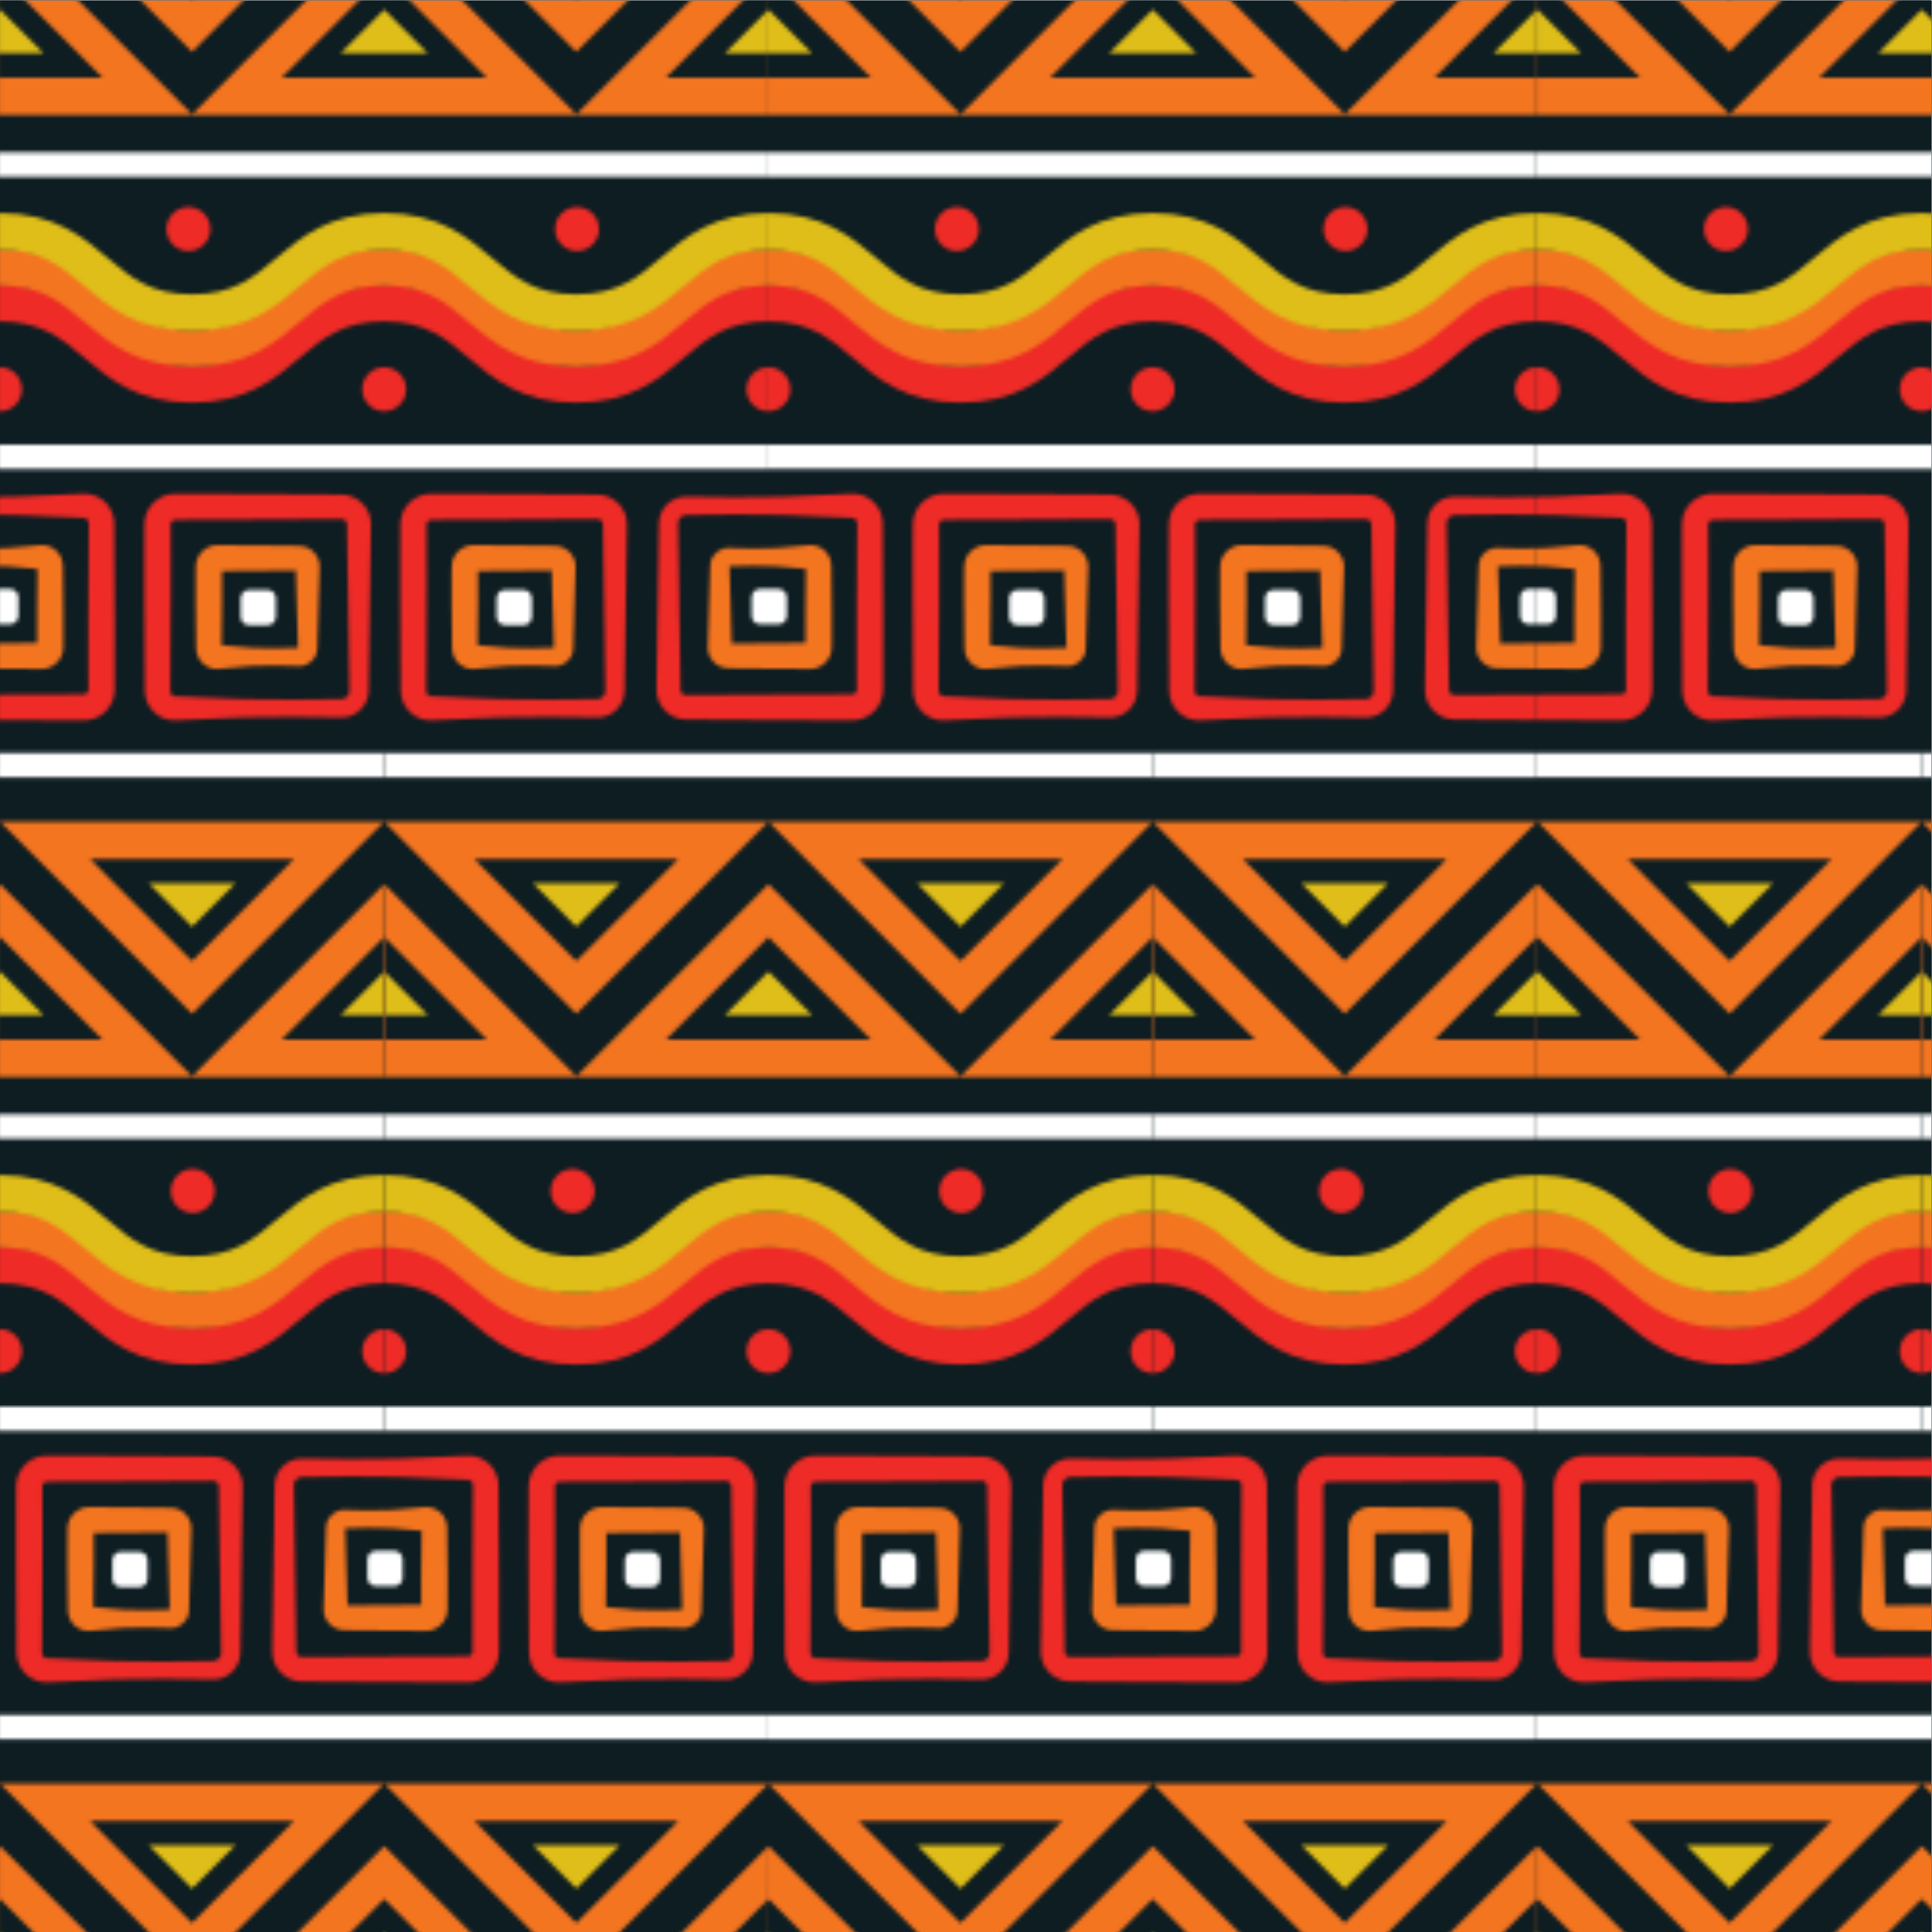 <?xml version="1.0" encoding="UTF-8" standalone="no"?>
<svg
   xmlns:dc="http://purl.org/dc/elements/1.1/"
   xmlns:cc="http://creativecommons.org/ns#"
   xmlns:rdf="http://www.w3.org/1999/02/22-rdf-syntax-ns#"
   xmlns:svg="http://www.w3.org/2000/svg"
   xmlns="http://www.w3.org/2000/svg"
   viewBox="0 0 666.667 666.667"
   height="666.667"
   width="666.667"
   xml:space="preserve"
   id="svg2"
   version="1.1"><defs
     id="defs6"><clipPath
       id="clipPath20"
       clipPathUnits="userSpaceOnUse"><path
         id="path18"
         d="M 0,4980 H 3979 V 0 H 0 Z" /></clipPath><pattern
       id="pattern368"
       height="498"
       width="397.832"
       y="0"
       x="0"
       patternUnits="userSpaceOnUse"
       patternTransform="matrix(10,0,0,10,0,20)"><g
         id="g366"
         transform="scale(0.1)"><g
           id="g364"><g
             id="g362"
             clip-path="url(#clipPath20)"><path
               id="path22"
               style="fill:#f47520;fill-opacity:1;fill-rule:nonzero;stroke:none"
               d="m 2486.4,-133.199 497.38,497.379 -994.62,-0.137 497.24,-497.242 z" /><path
               id="path24"
               style="fill:#0d1d22;fill-opacity:1;fill-rule:nonzero;stroke:none"
               d="m 2222.26,267.516 528.35,0.058 L 2486.4,3.371 2222.26,267.516 Z" /><path
               id="path26"
               style="fill:#dfbe19;fill-opacity:1;fill-rule:nonzero;stroke:none"
               d="m 2373.9,204.715 225.04,0.031 L 2486.4,92.207 2373.9,204.715 Z" /><path
               id="path28"
               style="fill:#f47520;fill-opacity:1;fill-rule:nonzero;stroke:none"
               d="m 3978.32,364.238 0,-0.195 -497.32,-497.324 -497.13,497.324 994.45,0.195" /><path
               id="path30"
               style="fill:#0d1d22;fill-opacity:1;fill-rule:nonzero;stroke:none"
               d="m 3216.9,267.516 528.43,0.113 L 3481.01,3.293 3216.9,267.516 Z" /><path
               id="path32"
               style="fill:#dfbe19;fill-opacity:1;fill-rule:nonzero;stroke:none"
               d="m 3368.48,204.734 225.18,0.051 L 3481.02,92.144 3368.48,204.734 Z" /><path
               id="path34"
               style="fill:#f47520;fill-opacity:1;fill-rule:nonzero;stroke:none"
               d="m 2488.28,-296.664 -498.95,-0.106 0,499.063 0.1,0.105 498.85,-499.062" /><path
               id="path36"
               style="fill:#0d1d22;fill-opacity:1;fill-rule:nonzero;stroke:none"
               d="m 2254.41,-199.793 -265.08,0 0,264.977 0.1,0.102 264.98,-265.078" /><path
               id="path38"
               style="fill:#f47520;fill-opacity:1;fill-rule:nonzero;stroke:none"
               d="m 2484.67,-296.895 0,0.196 499.19,499.187 498.99,-499.187 -998.18,-0.196" /><path
               id="path40"
               style="fill:#0d1d22;fill-opacity:1;fill-rule:nonzero;stroke:none"
               d="m 3248.95,-199.809 -530.42,-0.117 265.32,265.328 265.1,-265.211 z" /><path
               id="path42"
               style="fill:#f47520;fill-opacity:1;fill-rule:nonzero;stroke:none"
               d="m 3978.32,202.398 0,-499.168 -499.06,-0.105 0,0.211 499.06,499.062" /><path
               id="path44"
               style="fill:#0d1d22;fill-opacity:1;fill-rule:nonzero;stroke:none"
               d="m 3978.32,65.258 0,-265.137 -265.24,0 265.24,265.137 z" /><path
               id="path46"
               style="fill:#ffffff;fill-opacity:1;fill-rule:nonzero;stroke:none"
               d="m 3978.32,541.969 0,-63.004 -1989.13,0 0,63.004 1989.13,0" /><path
               id="path48"
               style="fill:#ee2b27;fill-opacity:1;fill-rule:nonzero;stroke:none"
               d="m 2561.54,702.832 -0.06,7.316 -0.23,15.688 -0.45,31.371 -1.8,125.492 -3.58,250.991 c -0.02,6.72 -5.39,12.8 -11.76,13.81 -0.79,0.09 -1.59,0.2 -2.43,0.18 l -7.17,-0.01 -15.69,-0.1 -31.37,-0.2 -125.5,-0.81 -250.98,-0.99 c -5.51,0.03 -10.56,-4.38 -11.43,-9.61 -0.08,-0.66 -0.17,-1.31 -0.16,-2.02 l -0.02,-7.12 0.06,-15.69 0.11,-31.37 0.07,-125.494 c 0.22,-83.661 -0.91,-167.325 -1.29,-250.985 -0.45,-5.871 3.82,-11.84 9.93,-13.742 0.77,-0.191 1.56,-0.394 2.41,-0.476 1.29,-0.172 4.87,-0.153 7.18,-0.305 l 15.69,-0.703 31.37,-1.403 c 41.84,-1.816 83.66,-4.207 125.5,-5.336 83.66,-2.468 167.32,-0.957 250.98,0.286 10.09,0.136 19,8.187 20.38,17.656 0.15,1.18 0.27,2.359 0.24,3.574 z m 56.03,430.858 -3.58,-250.991 -1.8,-125.492 -0.45,-31.371 -0.23,-15.688 -0.16,-8.371 c -0.11,-4.027 -0.61,-8.035 -1.38,-12.007 -3.27,-15.891 -12.16,-30.391 -24.61,-40.465 -12.45,-10.094 -28.56,-15.621 -44.44,-15.492 -83.66,1.242 -167.32,2.757 -250.98,0.289 -41.84,-1.133 -83.66,-3.524 -125.5,-5.34 l -31.37,-1.403 -15.69,-0.703 c -2.91,-0.105 -4.57,-0.226 -8.5,-0.207 -4.39,-0.004 -8.79,0.418 -13.17,1.153 -17.48,3.121 -33.92,12.406 -45.37,26.128 -11.52,13.641 -18.12,31.622 -18.31,49.551 -0.39,83.66 -1.52,167.324 -1.29,250.985 l 0.07,125.494 0.11,31.37 0.05,15.69 0.09,8.56 c 0.09,4.54 0.61,9.06 1.46,13.56 3.56,17.99 13.5,34.49 27.54,46.02 14.03,11.56 32.36,18.02 50.46,17.99 l 250.98,-1 125.5,-0.8 31.37,-0.21 15.69,-0.1 8.51,-0.1 c 4.4,-0.1 8.78,-0.62 13.14,-1.44 17.43,-3.48 33.4,-13.14 44.54,-26.76 11.17,-13.61 17.38,-31.35 17.32,-48.85" /><path
               id="path50"
               style="fill:#f47520;fill-opacity:1;fill-rule:nonzero;stroke:none"
               d="m 2431.23,814.523 c -0.37,0.165 -0.86,0.153 -1.33,-0.039 0.45,0.012 0.89,0.028 1.33,0.039 z m -2.62,-0.078 -0.05,1.895 -0.23,7.687 -0.45,15.383 -1.8,61.528 -3.31,113.492 -2.6,-0.05 -15.38,-0.29 -61.53,-0.54 -111.37,-0.82 0.11,-15.175 0.07,-61.528 c 0.21,-38.339 -0.74,-76.679 -1.18,-115.019 l 0.38,-0.031 15.38,-1.407 c 20.51,-1.812 41.02,-4.207 61.53,-5.336 40.14,-2.418 80.28,-1.015 120.43,0.211 z m -208.22,7.516 c -0.04,-0.125 2.05,-0.145 3.07,-0.277 -0.51,0.109 -0.99,0.336 -1.51,0.336 -0.54,0.043 -1.07,0 -1.56,-0.059 z m 264.26,202.029 -3.58,-123.052 -1.8,-61.528 -0.45,-15.383 -0.22,-7.687 -0.15,-4.375 c -0.08,-2.692 -0.42,-5.375 -0.96,-8.035 -4.17,-21.629 -24.75,-37.864 -46.26,-37.2 -41.02,1.247 -82.04,2.758 -123.05,0.29 -20.51,-1.129 -41.02,-3.524 -61.53,-5.336 l -15.38,-1.407 -7.7,-0.699 c -1.57,-0.121 -1.9,-0.203 -4.5,-0.234 -3.06,-0.024 -6.13,0.242 -9.2,0.738 -12.25,2.086 -23.86,8.488 -31.91,18.098 -8.12,9.515 -12.85,22.199 -13.01,34.793 -0.39,41.015 -1.51,82.035 -1.29,123.054 l 0.07,61.528 0.11,15.385 0.05,7.69 0.06,4.56 c 0.07,3.2 0.44,6.41 1.05,9.59 4.67,25.87 29.13,45.75 55.21,45.25 l 123.05,-0.9 61.53,-0.54 15.38,-0.29 7.69,-0.15 4.52,-0.1 c 3.08,-0.09 6.16,-0.46 9.21,-1.05 24.81,-4.62 43.67,-28.15 43.06,-53.01" /><path
               id="path52"
               style="fill:#ffffff;fill-opacity:1;fill-rule:nonzero;stroke:none"
               d="m 2349.93,964.055 -48.42,0 c -11.8,0 -21.36,-9.563 -21.36,-21.364 l 0,-48.418 c 0,-11.796 9.56,-21.363 21.36,-21.363 l 48.42,0 c 11.8,0 21.36,9.567 21.36,21.363 l 0,48.418 c 0,11.801 -9.56,21.364 -21.36,21.364" /><path
               id="path54"
               style="fill:#ee2b27;fill-opacity:1;fill-rule:nonzero;stroke:none"
               d="m 2750.07,1136.56 0.07,-7.31 0.22,-15.69 0.45,-31.37 1.8,-125.495 3.59,-250.988 c 0.01,-6.727 5.39,-12.805 11.75,-13.809 0.8,-0.097 1.59,-0.203 2.43,-0.187 l 7.18,0.008 15.69,0.101 31.37,0.203 125.49,0.809 250.99,0.992 c 5.51,-0.027 10.55,4.375 11.42,9.61 0.08,0.656 0.18,1.316 0.17,2.015 l 0.01,7.125 -0.06,15.688 -0.11,31.375 -0.07,125.492 c -0.22,83.66 0.91,167.321 1.3,250.991 0.45,5.86 -3.82,11.83 -9.93,13.74 -0.78,0.19 -1.57,0.39 -2.42,0.47 -1.29,0.18 -4.86,0.15 -7.18,0.31 l -15.69,0.7 -31.37,1.4 c -41.83,1.82 -83.66,4.21 -125.49,5.34 -83.66,2.47 -167.33,0.95 -250.99,-0.29 -10.09,-0.14 -19,-8.18 -20.37,-17.65 -0.15,-1.18 -0.28,-2.36 -0.25,-3.58 z m -56.03,-430.853 3.59,250.988 1.8,125.495 0.45,31.37 0.22,15.69 0.17,8.37 c 0.1,4.02 0.6,8.03 1.38,12.01 3.26,15.89 12.15,30.39 24.6,40.46 12.45,10.1 28.56,15.62 44.44,15.49 83.66,-1.24 167.33,-2.76 250.99,-0.29 41.83,1.13 83.66,3.53 125.49,5.34 l 31.37,1.41 15.69,0.7 c 2.91,0.1 4.57,0.23 8.51,0.21 4.39,0 8.78,-0.42 13.16,-1.16 17.49,-3.12 33.93,-12.41 45.38,-26.12 11.52,-13.65 18.12,-31.63 18.3,-49.55 0.39,-83.67 1.52,-167.331 1.3,-250.991 l -0.07,-125.492 -0.11,-31.375 -0.06,-15.688 -0.08,-8.558 c -0.09,-4.539 -0.62,-9.067 -1.47,-13.563 -3.55,-17.988 -13.5,-34.492 -27.54,-46.019 -14.03,-11.563 -32.35,-18.016 -50.45,-17.989 l -250.99,0.996 -125.49,0.805 -31.37,0.203 -15.69,0.102 -8.51,0.105 c -4.4,0.094 -8.79,0.614 -13.15,1.442 -17.43,3.48 -33.4,13.14 -44.54,26.761 -11.17,13.606 -17.38,31.34 -17.32,48.848" /><path
               id="path56"
               style="fill:#f47520;fill-opacity:1;fill-rule:nonzero;stroke:none"
               d="m 2880.38,1024.87 c 0.38,-0.16 0.86,-0.15 1.33,0.04 -0.44,-0.01 -0.89,-0.02 -1.33,-0.04 z m 2.62,0.08 0.06,-1.89 0.22,-7.7 0.45,-15.376 1.8,-61.527 3.31,-113.492 2.6,0.047 15.38,0.293 61.53,0.543 111.37,0.812 -0.11,15.18 -0.07,61.527 c -0.2,38.34 0.74,76.68 1.18,115.013 l -0.37,0.04 -15.38,1.4 c -20.51,1.82 -41.02,4.21 -61.53,5.34 -40.14,2.42 -80.29,1.02 -120.44,-0.21 z m 208.22,-7.51 c 0.05,0.12 -2.05,0.14 -3.07,0.27 0.51,-0.11 0.99,-0.34 1.52,-0.33 0.54,-0.05 1.07,-0.01 1.55,0.06 z m -264.26,-202.042 3.59,123.059 1.79,61.527 0.45,15.376 0.23,7.7 0.14,4.37 c 0.09,2.69 0.43,5.37 0.97,8.04 4.16,21.63 24.75,37.86 46.25,37.19 41.02,-1.24 82.04,-2.75 123.06,-0.29 20.51,1.14 41.02,3.53 61.53,5.34 l 15.38,1.41 7.69,0.7 c 1.58,0.12 1.9,0.2 4.51,0.23 3.05,0.02 6.13,-0.24 9.19,-0.74 12.26,-2.08 23.86,-8.49 31.91,-18.1 8.13,-9.51 12.86,-22.19 13.02,-34.79 0.38,-41.014 1.51,-82.033 1.29,-123.053 l -0.07,-61.527 -0.11,-15.383 -0.06,-7.691 -0.06,-4.563 c -0.07,-3.203 -0.43,-6.406 -1.05,-9.59 -4.67,-25.867 -29.12,-45.746 -55.2,-45.246 l -123.06,0.895 -61.53,0.543 -15.38,0.293 -7.69,0.148 -4.52,0.102 c -3.07,0.082 -6.15,0.453 -9.2,1.05 -24.82,4.618 -43.68,28.145 -43.07,53" /><path
               id="path58"
               style="fill:#ffffff;fill-opacity:1;fill-rule:nonzero;stroke:none"
               d="m 2961.68,875.34 48.43,0 c 11.79,0 21.36,9.562 21.36,21.359 l 0,48.422 c 0,11.797 -9.57,21.363 -21.36,21.363 l -48.43,0 c -11.79,0 -21.36,-9.566 -21.36,-21.363 l 0,-48.422 c 0,-11.797 9.57,-21.359 21.36,-21.359" /><path
               id="path60"
               style="fill:#ee2b27;fill-opacity:1;fill-rule:nonzero;stroke:none"
               d="m 3888.21,702.832 -0.07,7.316 -0.23,15.688 -0.45,31.371 -1.79,125.492 -3.59,250.991 c -0.02,6.72 -5.39,12.8 -11.75,13.81 -0.8,0.09 -1.6,0.2 -2.44,0.18 l -7.17,-0.01 -15.69,-0.1 -31.37,-0.2 -125.49,-0.81 -250.99,-0.99 c -5.51,0.03 -10.56,-4.38 -11.42,-9.61 -0.08,-0.66 -0.18,-1.31 -0.17,-2.02 l -0.01,-7.12 0.05,-15.69 0.12,-31.37 0.06,-125.494 c 0.23,-83.661 -0.9,-167.325 -1.29,-250.985 -0.45,-5.871 3.82,-11.84 9.93,-13.742 0.78,-0.191 1.57,-0.394 2.42,-0.476 1.28,-0.172 4.86,-0.153 7.18,-0.305 l 15.68,-0.703 31.38,-1.403 c 41.83,-1.816 83.66,-4.207 125.49,-5.336 83.66,-2.468 167.32,-0.957 250.99,0.286 10.08,0.136 18.99,8.187 20.37,17.656 0.15,1.18 0.28,2.359 0.25,3.574 z m 56.03,430.858 -3.59,-250.991 -1.8,-125.492 -0.45,-31.371 -0.22,-15.688 -0.17,-8.371 c -0.1,-4.027 -0.61,-8.035 -1.38,-12.007 -3.27,-15.891 -12.16,-30.391 -24.6,-40.465 -12.45,-10.094 -28.57,-15.621 -44.44,-15.492 -83.67,1.242 -167.33,2.757 -250.99,0.289 -41.83,-1.133 -83.66,-3.524 -125.49,-5.34 l -31.38,-1.403 -15.68,-0.703 c -2.91,-0.105 -4.57,-0.226 -8.51,-0.207 -4.39,-0.004 -8.78,0.418 -13.17,1.153 -17.48,3.121 -33.92,12.406 -45.37,26.128 -11.52,13.641 -18.12,31.622 -18.31,49.551 -0.38,83.66 -1.51,167.324 -1.29,250.985 l 0.07,125.494 0.11,31.37 0.06,15.69 0.08,8.56 c 0.09,4.54 0.62,9.06 1.46,13.56 3.56,17.99 13.5,34.49 27.55,46.02 14.03,11.56 32.35,18.02 50.45,17.99 l 250.99,-1 125.49,-0.8 31.37,-0.21 15.69,-0.1 8.51,-0.1 c 4.4,-0.1 8.79,-0.62 13.15,-1.44 17.43,-3.48 33.4,-13.14 44.54,-26.76 11.17,-13.61 17.37,-31.35 17.32,-48.85" /><path
               id="path62"
               style="fill:#f47520;fill-opacity:1;fill-rule:nonzero;stroke:none"
               d="m 3757.89,814.523 c -0.37,0.165 -0.86,0.153 -1.32,-0.039 0.44,0.012 0.88,0.028 1.32,0.039 z m -2.62,-0.078 -0.05,1.895 -0.23,7.687 -0.45,15.383 -1.79,61.528 -3.31,113.492 -2.6,-0.05 -15.39,-0.29 -61.52,-0.54 -111.38,-0.82 0.11,-15.175 0.07,-61.528 c 0.21,-38.339 -0.73,-76.679 -1.18,-115.019 l 0.38,-0.031 15.38,-1.407 c 20.51,-1.812 41.02,-4.207 61.53,-5.336 40.14,-2.418 80.29,-1.015 120.43,0.211 z m -208.22,7.516 c -0.04,-0.125 2.05,-0.145 3.08,-0.277 -0.51,0.109 -0.99,0.336 -1.52,0.336 -0.54,0.043 -1.07,0 -1.56,-0.059 z m 264.27,202.029 -3.59,-123.052 -1.8,-61.528 -0.45,-15.383 -0.22,-7.687 -0.14,-4.375 c -0.09,-2.692 -0.43,-5.375 -0.97,-8.035 -4.16,-21.629 -24.75,-37.864 -46.26,-37.2 -41.01,1.247 -82.03,2.758 -123.05,0.29 -20.51,-1.129 -41.02,-3.524 -61.53,-5.336 l -15.38,-1.407 -7.69,-0.699 c -1.58,-0.121 -1.91,-0.203 -4.51,-0.234 -3.06,-0.024 -6.13,0.242 -9.19,0.738 -12.26,2.086 -23.87,8.488 -31.91,18.098 -8.13,9.515 -12.86,22.199 -13.02,34.793 -0.38,41.015 -1.51,82.035 -1.29,123.054 l 0.07,61.528 0.11,15.385 0.06,7.69 0.06,4.56 c 0.07,3.2 0.43,6.41 1.04,9.59 4.68,25.87 29.13,45.75 55.21,45.25 l 123.06,-0.9 61.52,-0.54 15.39,-0.29 7.69,-0.15 4.51,-0.1 c 3.08,-0.09 6.16,-0.46 9.21,-1.05 24.81,-4.62 43.67,-28.15 43.07,-53.01" /><path
               id="path64"
               style="fill:#ffffff;fill-opacity:1;fill-rule:nonzero;stroke:none"
               d="m 3676.59,964.055 -48.42,0 c -11.8,0 -21.36,-9.563 -21.36,-21.364 l 0,-48.418 c 0,-11.796 9.56,-21.363 21.36,-21.363 l 48.42,0 c 11.8,0 21.37,9.567 21.37,21.363 l 0,48.418 c 0,11.801 -9.57,21.364 -21.37,21.364" /><path
               id="path66"
               style="fill:#f47520;fill-opacity:1;fill-rule:nonzero;stroke:none"
               d="M 497.242,-133.199 994.621,364.18 0,364.043 497.242,-133.199 Z" /><path
               id="path68"
               style="fill:#0d1d22;fill-opacity:1;fill-rule:nonzero;stroke:none"
               d="M 233.102,267.516 761.449,267.574 497.238,3.371 233.102,267.516 Z" /><path
               id="path70"
               style="fill:#dfbe19;fill-opacity:1;fill-rule:nonzero;stroke:none"
               d="M 384.734,204.715 609.777,204.746 497.242,92.207 384.734,204.715 Z" /><path
               id="path72"
               style="fill:#f47520;fill-opacity:1;fill-rule:nonzero;stroke:none"
               d="m 1989.16,364.238 0,-0.195 -497.32,-497.324 -497.133,497.324 994.453,0.195" /><path
               id="path74"
               style="fill:#0d1d22;fill-opacity:1;fill-rule:nonzero;stroke:none"
               d="m 1227.74,267.516 528.43,0.113 L 1491.85,3.293 1227.74,267.516 Z" /><path
               id="path76"
               style="fill:#dfbe19;fill-opacity:1;fill-rule:nonzero;stroke:none"
               d="m 1379.32,204.734 225.17,0.051 L 1491.86,92.144 1379.32,204.734 Z" /><path
               id="path78"
               style="fill:#f47520;fill-opacity:1;fill-rule:nonzero;stroke:none"
               d="m 499.121,-296.664 -498.957,-0.106 0,499.063 0.105,0.105 L 499.121,-296.664" /><path
               id="path80"
               style="fill:#0d1d22;fill-opacity:1;fill-rule:nonzero;stroke:none"
               d="m 265.246,-199.793 -265.082,0 0,264.977 0.105,0.102 L 265.246,-199.793" /><path
               id="path82"
               style="fill:#f47520;fill-opacity:1;fill-rule:nonzero;stroke:none"
               d="m 495.508,-296.895 0,0.196 499.187,499.187 498.995,-499.187 -998.182,-0.196" /><path
               id="path84"
               style="fill:#0d1d22;fill-opacity:1;fill-rule:nonzero;stroke:none"
               d="M 1259.79,-199.809 729.371,-199.926 994.688,65.402 1259.79,-199.809 Z" /><path
               id="path86"
               style="fill:#f47520;fill-opacity:1;fill-rule:nonzero;stroke:none"
               d="m 1989.16,202.398 0,-499.168 -499.06,-0.105 0,0.211 499.06,499.062" /><path
               id="path88"
               style="fill:#0d1d22;fill-opacity:1;fill-rule:nonzero;stroke:none"
               d="m 1989.16,65.258 0,-265.137 -265.24,0 265.24,265.137 z" /><path
               id="path90"
               style="fill:#ffffff;fill-opacity:1;fill-rule:nonzero;stroke:none"
               d="m 1989.16,541.969 0,-63.004 -1989.129,0 0,63.004 1989.129,0" /><path
               id="path92"
               style="fill:#ee2b27;fill-opacity:1;fill-rule:nonzero;stroke:none"
               d="m 572.383,702.832 -0.07,7.316 -0.223,15.688 -0.449,31.371 -1.801,125.492 -3.586,250.991 c -0.016,6.72 -5.391,12.8 -11.75,13.81 -0.801,0.09 -1.598,0.2 -2.434,0.18 l -7.175,-0.01 -15.688,-0.1 -31.371,-0.2 -125.496,-0.81 -250.985,-0.99 c -5.507,0.03 -10.558,-4.38 -11.421,-9.61 -0.082,-0.66 -0.18,-1.31 -0.168,-2.02 l -0.012,-7.12 0.055,-15.69 0.113,-31.37 0.066,-125.494 c 0.223,-83.661 -0.906,-167.325 -1.293,-250.985 -0.453,-5.871 3.821,-11.84 9.934,-13.742 0.773,-0.191 1.562,-0.394 2.414,-0.476 1.285,-0.172 4.859,-0.153 7.18,-0.305 l 15.683,-0.703 31.375,-1.403 c 41.832,-1.816 83.66,-4.207 125.492,-5.336 83.665,-2.468 167.325,-0.957 250.989,0.286 10.086,0.136 19,8.187 20.375,17.656 0.148,1.18 0.273,2.359 0.246,3.574 z m 56.027,430.858 -3.586,-250.991 -1.797,-125.492 -0.449,-31.371 -0.226,-15.688 -0.168,-8.371 c -0.102,-4.027 -0.606,-8.035 -1.375,-12.007 -3.27,-15.891 -12.161,-30.391 -24.61,-40.465 -12.449,-10.094 -28.558,-15.621 -44.437,-15.492 -83.664,1.242 -167.324,2.757 -250.989,0.289 -41.832,-1.133 -83.66,-3.524 -125.492,-5.34 l -31.375,-1.403 -15.683,-0.703 c -2.91,-0.105 -4.571,-0.226 -8.504,-0.207 -4.395,-0.004 -8.789,0.418 -13.168,1.153 -17.488,3.121 -33.922,12.406 -45.375,26.128 -11.52,13.641 -18.121,31.622 -18.309,49.551 -0.387,83.66 -1.516,167.324 -1.293,250.985 l 0.07,125.494 0.113,31.37 0.055,15.69 0.086,8.56 c 0.086,4.54 0.613,9.06 1.461,13.56 3.555,17.99 13.5,34.49 27.543,46.02 14.027,11.56 32.352,18.02 50.453,17.99 l 250.985,-1 125.496,-0.8 31.371,-0.21 15.688,-0.1 8.507,-0.1 c 4.403,-0.1 8.793,-0.62 13.149,-1.44 17.429,-3.48 33.398,-13.14 44.539,-26.76 11.172,-13.61 17.379,-31.35 17.32,-48.85" /><path
               id="path94"
               style="fill:#f47520;fill-opacity:1;fill-rule:nonzero;stroke:none"
               d="m 442.07,814.523 c -0.375,0.165 -0.863,0.153 -1.328,-0.039 0.442,0.012 0.887,0.028 1.328,0.039 z m -2.621,-0.078 -0.054,1.895 -0.227,7.687 -0.449,15.383 -1.797,61.528 -3.309,113.492 -2.601,-0.05 -15.383,-0.29 -61.527,-0.54 -111.372,-0.82 0.11,-15.175 0.07,-61.528 c 0.203,-38.339 -0.738,-76.679 -1.18,-115.019 l 0.375,-0.031 15.379,-1.407 c 20.512,-1.812 41.02,-4.207 61.532,-5.336 40.14,-2.418 80.289,-1.015 120.433,0.211 z m -208.219,7.516 c -0.042,-0.125 2.047,-0.145 3.071,-0.277 -0.508,0.109 -0.988,0.336 -1.516,0.336 -0.539,0.043 -1.07,0 -1.555,-0.059 z m 264.262,202.029 -3.586,-123.052 -1.797,-61.528 -0.453,-15.383 -0.222,-7.687 -0.141,-4.375 c -0.086,-2.692 -0.43,-5.375 -0.965,-8.035 -4.164,-21.629 -24.754,-37.864 -46.258,-37.2 -41.019,1.247 -82.039,2.758 -123.054,0.29 -20.512,-1.129 -41.02,-3.524 -61.532,-5.336 l -15.379,-1.407 -7.695,-0.699 c -1.574,-0.121 -1.902,-0.203 -4.504,-0.234 -3.058,-0.024 -6.129,0.242 -9.195,0.738 -12.254,2.086 -23.863,8.488 -31.91,18.098 -8.125,9.515 -12.856,22.199 -13.012,34.793 -0.387,41.015 -1.516,82.035 -1.293,123.054 l 0.067,61.528 0.113,15.385 0.054,7.69 0.063,4.56 c 0.066,3.2 0.434,6.41 1.047,9.59 4.672,25.87 29.125,45.75 55.207,45.25 l 123.055,-0.9 61.527,-0.54 15.383,-0.29 7.691,-0.15 4.516,-0.1 c 3.078,-0.09 6.156,-0.46 9.207,-1.05 24.812,-4.62 43.672,-28.15 43.066,-53.01" /><path
               id="path96"
               style="fill:#ffffff;fill-opacity:1;fill-rule:nonzero;stroke:none"
               d="m 360.77,964.055 -48.422,0 c -11.797,0 -21.364,-9.563 -21.364,-21.364 l 0,-48.418 c 0,-11.796 9.567,-21.363 21.364,-21.363 l 48.422,0 c 11.796,0 21.359,9.567 21.359,21.363 l 0,48.418 c 0,11.801 -9.563,21.364 -21.359,21.364" /><path
               id="path98"
               style="fill:#ee2b27;fill-opacity:1;fill-rule:nonzero;stroke:none"
               d="m 760.91,1136.56 0.067,-7.31 0.226,-15.69 0.449,-31.37 1.797,-125.495 3.586,-250.988 c 0.016,-6.727 5.391,-12.805 11.754,-13.809 0.797,-0.097 1.594,-0.203 2.434,-0.187 l 7.175,0.008 15.688,0.101 31.371,0.203 125.492,0.809 250.991,0.992 c 5.5,-0.027 10.55,4.375 11.42,9.61 0.08,0.656 0.18,1.316 0.17,2.015 l 0.01,7.125 -0.06,15.688 -0.11,31.375 -0.07,125.492 c -0.22,83.66 0.91,167.321 1.3,250.991 0.45,5.86 -3.82,11.83 -9.94,13.74 -0.77,0.19 -1.56,0.39 -2.41,0.47 -1.29,0.18 -4.86,0.15 -7.18,0.31 l -15.69,0.7 -31.37,1.4 c -41.83,1.82 -83.66,4.21 -125.49,5.34 -83.665,2.47 -167.329,0.95 -250.989,-0.29 -10.086,-0.14 -19,-8.18 -20.375,-17.65 -0.152,-1.18 -0.277,-2.36 -0.246,-3.58 z m -56.031,-430.853 3.586,250.988 1.801,125.495 0.449,31.37 0.223,15.69 0.167,8.37 c 0.106,4.02 0.606,8.03 1.379,12.01 3.27,15.89 12.161,30.39 24.606,40.46 12.449,10.1 28.562,15.62 44.441,15.49 83.66,-1.24 167.324,-2.76 250.989,-0.29 41.83,1.13 83.66,3.53 125.49,5.34 l 31.37,1.41 15.69,0.7 c 2.91,0.1 4.57,0.23 8.5,0.21 4.39,0 8.79,-0.42 13.17,-1.16 17.49,-3.12 33.92,-12.41 45.38,-26.12 11.51,-13.65 18.11,-31.63 18.3,-49.55 0.39,-83.67 1.52,-167.331 1.3,-250.991 l -0.07,-125.492 -0.12,-31.375 -0.05,-15.688 -0.09,-8.558 c -0.08,-4.539 -0.61,-9.067 -1.46,-13.563 -3.55,-17.988 -13.5,-34.492 -27.54,-46.019 -14.03,-11.563 -32.35,-18.016 -50.45,-17.989 l -250.991,0.996 -125.492,0.805 -31.371,0.203 -15.688,0.102 -8.511,0.105 c -4.403,0.094 -8.789,0.614 -13.149,1.442 -17.429,3.48 -33.398,13.14 -44.539,26.761 -11.168,13.606 -17.375,31.34 -17.32,48.848" /><path
               id="path100"
               style="fill:#f47520;fill-opacity:1;fill-rule:nonzero;stroke:none"
               d="m 891.223,1024.87 c 0.371,-0.16 0.863,-0.15 1.324,0.04 -0.442,-0.01 -0.883,-0.02 -1.324,-0.04 z m 2.621,0.08 0.054,-1.89 0.223,-7.7 0.449,-15.376 1.801,-61.527 3.309,-113.492 2.601,0.047 15.379,0.293 61.531,0.543 111.369,0.812 -0.11,15.18 -0.07,61.527 c -0.2,38.34 0.74,76.68 1.18,115.013 l -0.37,0.04 -15.38,1.4 c -20.51,1.82 -41.02,4.21 -61.53,5.34 -40.147,2.42 -80.292,1.02 -120.436,-0.21 z m 208.216,-7.51 c 0.04,0.12 -2.05,0.14 -3.07,0.27 0.51,-0.11 0.99,-0.34 1.52,-0.33 0.53,-0.05 1.07,-0.01 1.55,0.06 z m -264.259,-202.042 3.586,123.059 1.797,61.527 0.449,15.376 0.226,7.7 0.141,4.37 c 0.086,2.69 0.426,5.37 0.965,8.04 4.164,21.63 24.754,37.86 46.258,37.19 41.015,-1.24 82.035,-2.75 123.057,-0.29 20.51,1.14 41.02,3.53 61.53,5.34 l 15.38,1.41 7.69,0.7 c 1.58,0.12 1.9,0.2 4.51,0.23 3.05,0.02 6.12,-0.24 9.19,-0.74 12.26,-2.08 23.86,-8.49 31.91,-18.1 8.13,-9.51 12.85,-22.19 13.01,-34.79 0.39,-41.014 1.52,-82.033 1.3,-123.053 l -0.07,-61.527 -0.12,-15.383 -0.05,-7.691 -0.06,-4.563 c -0.07,-3.203 -0.44,-6.406 -1.05,-9.59 -4.67,-25.867 -29.12,-45.746 -55.2,-45.246 l -123.059,0.895 -61.531,0.543 -15.379,0.293 -7.691,0.148 -4.52,0.102 c -3.078,0.082 -6.152,0.453 -9.207,1.05 -24.812,4.618 -43.672,28.145 -43.062,53" /><path
               id="path102"
               style="fill:#ffffff;fill-opacity:1;fill-rule:nonzero;stroke:none"
               d="m 972.523,875.34 48.417,0 c 11.8,0 21.37,9.562 21.37,21.359 l 0,48.422 c 0,11.797 -9.57,21.363 -21.37,21.363 l -48.417,0 c -11.796,0 -21.363,-9.566 -21.363,-21.363 l 0,-48.422 c 0,-11.797 9.567,-21.359 21.363,-21.359" /><path
               id="path104"
               style="fill:#ee2b27;fill-opacity:1;fill-rule:nonzero;stroke:none"
               d="m 1899.05,702.832 -0.07,7.316 -0.23,15.688 -0.45,31.371 -1.8,125.492 -3.58,250.991 c -0.02,6.72 -5.39,12.8 -11.75,13.81 -0.8,0.09 -1.6,0.2 -2.44,0.18 l -7.17,-0.01 -15.69,-0.1 -31.37,-0.2 -125.5,-0.81 -250.98,-0.99 c -5.51,0.03 -10.56,-4.38 -11.42,-9.61 -0.08,-0.66 -0.18,-1.31 -0.17,-2.02 l -0.02,-7.12 0.06,-15.69 0.11,-31.37 0.07,-125.494 c 0.22,-83.661 -0.9,-167.325 -1.29,-250.985 -0.45,-5.871 3.82,-11.84 9.93,-13.742 0.77,-0.191 1.57,-0.394 2.41,-0.476 1.29,-0.172 4.87,-0.153 7.18,-0.305 l 15.69,-0.703 31.37,-1.403 c 41.84,-1.816 83.67,-4.207 125.5,-5.336 83.66,-2.468 167.32,-0.957 250.98,0.286 10.09,0.136 19,8.187 20.38,17.656 0.15,1.18 0.27,2.359 0.25,3.574 z m 56.03,430.858 -3.59,-250.991 -1.8,-125.492 -0.45,-31.371 -0.22,-15.688 -0.17,-8.371 c -0.11,-4.027 -0.61,-8.035 -1.38,-12.007 -3.27,-15.891 -12.16,-30.391 -24.61,-40.465 -12.44,-10.094 -28.56,-15.621 -44.44,-15.492 -83.66,1.242 -167.32,2.757 -250.98,0.289 -41.83,-1.133 -83.66,-3.524 -125.5,-5.34 l -31.37,-1.403 -15.69,-0.703 c -2.9,-0.105 -4.56,-0.226 -8.5,-0.207 -4.39,-0.004 -8.79,0.418 -13.17,1.153 -17.48,3.121 -33.92,12.406 -45.37,26.128 -11.52,13.641 -18.12,31.622 -18.31,49.551 -0.39,83.66 -1.51,167.324 -1.29,250.985 l 0.07,125.494 0.11,31.37 0.06,15.69 0.08,8.56 c 0.09,4.54 0.62,9.06 1.46,13.56 3.56,17.99 13.5,34.49 27.55,46.02 14.02,11.56 32.35,18.02 50.45,17.99 l 250.98,-1 125.5,-0.8 31.37,-0.21 15.69,-0.1 8.51,-0.1 c 4.4,-0.1 8.79,-0.62 13.15,-1.44 17.43,-3.48 33.39,-13.14 44.53,-26.76 11.17,-13.61 17.38,-31.35 17.33,-48.85" /><path
               id="path106"
               style="fill:#f47520;fill-opacity:1;fill-rule:nonzero;stroke:none"
               d="m 1768.73,814.523 c -0.37,0.165 -0.86,0.153 -1.32,-0.039 0.44,0.012 0.88,0.028 1.32,0.039 z m -2.62,-0.078 -0.05,1.895 -0.23,7.687 -0.45,15.383 -1.8,61.528 -3.3,113.492 -2.61,-0.05 -15.38,-0.29 -61.52,-0.54 -111.38,-0.82 0.11,-15.175 0.07,-61.528 c 0.21,-38.339 -0.73,-76.679 -1.18,-115.019 l 0.38,-0.031 15.38,-1.407 c 20.51,-1.812 41.02,-4.207 61.53,-5.336 40.14,-2.418 80.29,-1.015 120.43,0.211 z m -208.22,7.516 c -0.04,-0.125 2.05,-0.145 3.07,-0.277 -0.5,0.109 -0.98,0.336 -1.51,0.336 -0.54,0.043 -1.07,0 -1.56,-0.059 z m 264.27,202.029 -3.59,-123.052 -1.8,-61.528 -0.45,-15.383 -0.22,-7.687 -0.15,-4.375 c -0.08,-2.692 -0.42,-5.375 -0.96,-8.035 -4.16,-21.629 -24.75,-37.864 -46.26,-37.2 -41.02,1.247 -82.04,2.758 -123.05,0.29 -20.51,-1.129 -41.02,-3.524 -61.53,-5.336 l -15.38,-1.407 -7.7,-0.699 c -1.57,-0.121 -1.9,-0.203 -4.5,-0.234 -3.06,-0.024 -6.13,0.242 -9.2,0.738 -12.25,2.086 -23.86,8.488 -31.91,18.098 -8.12,9.515 -12.85,22.199 -13.01,34.793 -0.39,41.015 -1.51,82.035 -1.29,123.054 l 0.07,61.528 0.11,15.385 0.05,7.69 0.06,4.56 c 0.07,3.2 0.44,6.41 1.05,9.59 4.67,25.87 29.13,45.75 55.21,45.25 l 123.06,-0.9 61.52,-0.54 15.38,-0.29 7.7,-0.15 4.51,-0.1 c 3.08,-0.09 6.16,-0.46 9.21,-1.05 24.81,-4.62 43.67,-28.15 43.07,-53.01" /><path
               id="path108"
               style="fill:#ffffff;fill-opacity:1;fill-rule:nonzero;stroke:none"
               d="m 1687.43,964.055 -48.42,0 c -11.8,0 -21.36,-9.563 -21.36,-21.364 l 0,-48.418 c 0,-11.796 9.56,-21.363 21.36,-21.363 l 48.42,0 c 11.8,0 21.36,9.567 21.36,21.363 l 0,48.418 c 0,11.801 -9.56,21.364 -21.36,21.364" /><path
               id="path110"
               style="fill:#ee2b27;fill-opacity:1;fill-rule:nonzero;stroke:none"
               d="m 4475.59,1449 c -141.64,0 -214.72,61.77 -279.19,116.26 -59.62,50.39 -111.11,93.92 -218.14,93.92 -107,0 -158.48,-43.53 -218.09,-93.92 C 3695.7,1510.77 3622.63,1449 3481.01,1449 c -141.63,0 -214.69,61.77 -279.16,116.26 -59.61,50.39 -111.1,93.92 -218.11,93.92 l 0,94.58 c 141.63,0 214.7,-61.77 279.17,-116.27 59.61,-50.39 111.09,-93.91 218.1,-93.91 107,0 158.48,43.52 218.09,93.91 64.47,54.5 137.54,116.27 279.16,116.27 141.64,0 214.72,-61.77 279.19,-116.27 59.62,-50.39 111.11,-93.91 218.14,-93.91 107.02,0 158.51,43.52 218.13,93.91 64.47,54.5 137.55,116.27 279.18,116.27 l 0,-94.58 c -107.02,0 -158.51,-43.53 -218.13,-93.92 C 4690.3,1510.77 4617.22,1449 4475.59,1449" /><path
               id="path112"
               style="fill:#f47520;fill-opacity:1;fill-rule:nonzero;stroke:none"
               d="m 4475.59,1541.83 c -141.64,0 -214.72,61.77 -279.19,116.26 -59.62,50.39 -111.11,93.91 -218.14,93.91 -107,0 -158.48,-43.52 -218.09,-93.91 -64.47,-54.49 -137.54,-116.26 -279.16,-116.26 -141.63,0 -214.69,61.77 -279.16,116.26 -59.61,50.39 -111.1,93.91 -218.11,93.91 l 0,94.58 c 141.63,0 214.7,-61.77 279.17,-116.26 59.61,-50.39 111.09,-93.91 218.1,-93.91 107,0 158.48,43.52 218.09,93.91 64.47,54.49 137.54,116.26 279.16,116.26 141.64,0 214.72,-61.77 279.19,-116.26 59.62,-50.39 111.11,-93.91 218.14,-93.91 107.02,0 158.51,43.52 218.13,93.91 64.47,54.49 137.55,116.26 279.18,116.26 l 0,-94.58 c -107.02,0 -158.51,-43.52 -218.13,-93.91 -64.47,-54.49 -137.55,-116.26 -279.18,-116.26" /><path
               id="path114"
               style="fill:#f47520;fill-opacity:1;fill-rule:nonzero;stroke:none"
               d="m 3480.98,2356.8 497.38,497.38 -994.62,-0.14 497.24,-497.24 z" /><path
               id="path116"
               style="fill:#0d1d22;fill-opacity:1;fill-rule:nonzero;stroke:none"
               d="m 3216.84,2757.52 528.35,0.05 -264.21,-264.2 -264.14,264.15 z" /><path
               id="path118"
               style="fill:#dfbe19;fill-opacity:1;fill-rule:nonzero;stroke:none"
               d="m 3368.48,2694.71 225.04,0.03 -112.54,-112.53 -112.5,112.5 z" /><path
               id="path120"
               style="fill:#f47520;fill-opacity:1;fill-rule:nonzero;stroke:none"
               d="m 3482.86,2193.34 -498.95,-0.11 0,499.06 0.1,0.11 498.85,-499.06" /><path
               id="path122"
               style="fill:#0d1d22;fill-opacity:1;fill-rule:nonzero;stroke:none"
               d="m 3248.99,2290.21 -265.08,0 0,264.97 0.1,0.11 264.98,-265.08" /><path
               id="path124"
               style="fill:#dfbe19;fill-opacity:1;fill-rule:nonzero;stroke:none"
               d="m 3096.85,2353.14 -112.94,0 0,113.05 112.94,-113.05 z" /><path
               id="path126"
               style="fill:#f47520;fill-opacity:1;fill-rule:nonzero;stroke:none"
               d="m 3479.25,2193.11 0,0.19 499.19,499.19 498.99,-499.19 -998.18,-0.19" /><path
               id="path128"
               style="fill:#0d1d22;fill-opacity:1;fill-rule:nonzero;stroke:none"
               d="m 4243.53,2290.19 -530.42,-0.11 265.32,265.32 265.1,-265.21 z" /><path
               id="path130"
               style="fill:#dfbe19;fill-opacity:1;fill-rule:nonzero;stroke:none"
               d="m 4091.38,2353.21 -226.02,-0.05 113.06,113.06 112.96,-113.01 z" /><path
               id="path132"
               style="fill:#ffffff;fill-opacity:1;fill-rule:nonzero;stroke:none"
               d="m 4972.9,3031.97 0,-63 -1989.13,0 0,63 1989.13,0" /><path
               id="path134"
               style="fill:#ffffff;fill-opacity:1;fill-rule:nonzero;stroke:none"
               d="m 4972.9,1340.06 0,-63.01 -1989.13,0 0,63.01 1989.13,0" /><path
               id="path136"
               style="fill:#ffffff;fill-opacity:1;fill-rule:nonzero;stroke:none"
               d="m 4972.9,2096.6 0,-63.01 -1989.13,0 0,63.01 1989.13,0" /><path
               id="path138"
               style="fill:#ee2b27;fill-opacity:1;fill-rule:nonzero;stroke:none"
               d="m 3556.12,3192.83 -0.06,7.32 -0.23,15.68 -0.45,31.38 -1.8,125.49 -3.58,250.99 c -0.02,6.73 -5.39,12.8 -11.76,13.81 -0.79,0.09 -1.59,0.2 -2.43,0.18 l -7.17,-0.01 -15.69,-0.1 -31.37,-0.2 -125.5,-0.81 -250.98,-0.99 c -5.51,0.03 -10.56,-4.38 -11.43,-9.61 -0.07,-0.66 -0.17,-1.31 -0.16,-2.02 l -0.02,-7.12 0.06,-15.69 0.11,-31.37 0.07,-125.49 c 0.22,-83.67 -0.9,-167.33 -1.29,-250.99 -0.45,-5.87 3.82,-11.84 9.93,-13.74 0.77,-0.19 1.56,-0.4 2.41,-0.48 1.29,-0.17 4.87,-0.15 7.19,-0.3 l 15.68,-0.7 31.37,-1.41 c 41.84,-1.81 83.67,-4.2 125.5,-5.33 83.66,-2.47 167.32,-0.96 250.98,0.28 10.09,0.14 19,8.19 20.38,17.66 0.15,1.18 0.27,2.36 0.24,3.57 z m 56.03,430.86 -3.58,-250.99 -1.8,-125.49 -0.45,-31.38 -0.22,-15.68 -0.17,-8.37 c -0.11,-4.03 -0.61,-8.04 -1.38,-12.01 -3.27,-15.89 -12.16,-30.39 -24.61,-40.47 -12.45,-10.09 -28.56,-15.62 -44.44,-15.49 -83.66,1.24 -167.32,2.76 -250.98,0.29 -41.83,-1.13 -83.66,-3.52 -125.5,-5.34 l -31.37,-1.4 -15.68,-0.7 c -2.92,-0.11 -4.57,-0.23 -8.51,-0.21 -4.39,0 -8.79,0.42 -13.17,1.15 -17.48,3.12 -33.92,12.41 -45.37,26.13 -11.52,13.64 -18.12,31.62 -18.31,49.55 -0.39,83.66 -1.51,167.32 -1.29,250.99 l 0.07,125.49 0.11,31.37 0.05,15.69 0.09,8.56 c 0.09,4.54 0.61,9.06 1.46,13.56 3.56,17.99 13.5,34.5 27.54,46.02 14.03,11.56 32.36,18.02 50.46,17.99 l 250.98,-1 125.5,-0.8 31.37,-0.21 15.69,-0.1 8.51,-0.1 c 4.4,-0.1 8.79,-0.62 13.14,-1.44 17.43,-3.48 33.4,-13.14 44.54,-26.76 11.17,-13.61 17.38,-31.35 17.32,-48.85" /><path
               id="path140"
               style="fill:#f47520;fill-opacity:1;fill-rule:nonzero;stroke:none"
               d="m 3425.81,3304.52 c -0.37,0.17 -0.86,0.15 -1.32,-0.04 0.44,0.02 0.88,0.03 1.32,0.04 z m -2.62,-0.08 -0.05,1.9 -0.23,7.69 -0.45,15.38 -1.8,61.53 -3.3,113.49 -2.61,-0.05 -15.38,-0.29 -61.53,-0.54 -111.37,-0.82 0.11,-15.18 0.07,-61.52 c 0.21,-38.34 -0.74,-76.68 -1.18,-115.02 l 0.38,-0.03 15.38,-1.41 c 20.51,-1.81 41.02,-4.21 61.53,-5.34 40.14,-2.41 80.29,-1.01 120.43,0.21 z m -208.22,7.52 c -0.04,-0.12 2.05,-0.14 3.07,-0.28 -0.51,0.11 -0.98,0.34 -1.51,0.34 -0.54,0.04 -1.07,0 -1.56,-0.06 z m 264.27,202.04 -3.59,-123.06 -1.8,-61.53 -0.45,-15.38 -0.22,-7.69 -0.15,-4.37 c -0.08,-2.7 -0.42,-5.38 -0.96,-8.04 -4.16,-21.63 -24.75,-37.86 -46.26,-37.2 -41.02,1.24 -82.03,2.76 -123.05,0.29 -20.51,-1.13 -41.02,-3.52 -61.53,-5.34 l -15.38,-1.4 -7.7,-0.7 c -1.57,-0.12 -1.9,-0.21 -4.5,-0.24 -3.06,-0.02 -6.13,0.24 -9.2,0.74 -12.25,2.09 -23.86,8.49 -31.91,18.1 -8.12,9.51 -12.85,22.2 -13.01,34.79 -0.39,41.02 -1.51,82.04 -1.29,123.06 l 0.07,61.52 0.11,15.39 0.05,7.69 0.06,4.56 c 0.07,3.2 0.44,6.41 1.05,9.59 4.67,25.87 29.13,45.75 55.21,45.25 l 123.05,-0.9 61.53,-0.54 15.38,-0.29 7.7,-0.15 4.51,-0.1 c 3.08,-0.09 6.16,-0.46 9.21,-1.06 24.81,-4.61 43.67,-28.14 43.07,-52.99" /><path
               id="path142"
               style="fill:#ffffff;fill-opacity:1;fill-rule:nonzero;stroke:none"
               d="m 3344.51,3454.05 -48.42,0 c -11.8,0 -21.36,-9.56 -21.36,-21.36 l 0,-48.42 c 0,-11.8 9.56,-21.36 21.36,-21.36 l 48.42,0 c 11.8,0 21.36,9.56 21.36,21.36 l 0,48.42 c 0,11.8 -9.56,21.36 -21.36,21.36" /><path
               id="path144"
               style="fill:#ee2b27;fill-opacity:1;fill-rule:nonzero;stroke:none"
               d="m 3744.65,3626.56 0.07,-7.31 0.22,-15.69 0.45,-31.37 1.8,-125.5 3.59,-250.98 c 0.01,-6.73 5.39,-12.81 11.75,-13.81 0.8,-0.1 1.6,-0.2 2.43,-0.19 l 7.18,0.01 15.69,0.1 31.37,0.2 125.49,0.81 250.99,1 c 5.51,-0.04 10.56,4.37 11.42,9.6 0.08,0.66 0.18,1.32 0.17,2.02 l 0.01,7.13 -0.05,15.68 -0.12,31.38 -0.07,125.49 c -0.22,83.66 0.91,167.32 1.3,250.99 0.45,5.86 -3.82,11.83 -9.93,13.74 -0.78,0.19 -1.57,0.39 -2.42,0.47 -1.29,0.18 -4.86,0.15 -7.18,0.31 l -15.68,0.7 -31.38,1.4 c -41.83,1.82 -83.66,4.21 -125.49,5.34 -83.66,2.47 -167.32,0.96 -250.99,-0.29 -10.08,-0.13 -19,-8.18 -20.37,-17.65 -0.15,-1.18 -0.28,-2.36 -0.25,-3.58 z m -56.03,-430.85 3.59,250.98 1.8,125.5 0.45,31.37 0.22,15.69 0.17,8.37 c 0.1,4.02 0.6,8.03 1.38,12.01 3.26,15.89 12.16,30.39 24.6,40.46 12.45,10.09 28.56,15.62 44.44,15.49 83.67,-1.24 167.33,-2.75 250.99,-0.29 41.83,1.13 83.66,3.53 125.49,5.34 l 31.38,1.41 15.68,0.7 c 2.91,0.1 4.57,0.23 8.51,0.2 4.39,0.01 8.78,-0.41 13.16,-1.15 17.49,-3.12 33.93,-12.4 45.38,-26.12 11.52,-13.65 18.12,-31.63 18.3,-49.55 0.39,-83.67 1.52,-167.33 1.3,-250.99 l -0.07,-125.49 -0.11,-31.38 -0.06,-15.68 -0.08,-8.57 c -0.09,-4.53 -0.62,-9.06 -1.46,-13.56 -3.56,-17.99 -13.5,-34.49 -27.55,-46.02 -14.03,-11.56 -32.35,-18.01 -50.45,-17.98 l -250.99,0.99 -125.49,0.81 -31.37,0.2 -15.69,0.1 -8.51,0.11 c -4.4,0.09 -8.79,0.61 -13.15,1.44 -17.43,3.48 -33.4,13.14 -44.54,26.76 -11.17,13.61 -17.37,31.34 -17.32,48.85" /><path
               id="path146"
               style="fill:#f47520;fill-opacity:1;fill-rule:nonzero;stroke:none"
               d="m 3874.96,3514.87 c 0.38,-0.16 0.87,-0.15 1.33,0.04 -0.44,-0.01 -0.88,-0.03 -1.33,-0.04 z m 2.63,0.08 0.05,-1.89 0.22,-7.7 0.45,-15.38 1.8,-61.52 3.31,-113.5 2.6,0.05 15.38,0.29 61.53,0.55 111.37,0.81 -0.11,15.18 -0.06,61.53 c -0.21,38.34 0.73,76.68 1.17,115.02 l -0.37,0.03 -15.38,1.4 c -20.51,1.82 -41.02,4.21 -61.53,5.34 -40.14,2.42 -80.29,1.01 -120.43,-0.21 z m 208.21,-7.51 c 0.05,0.12 -2.05,0.14 -3.07,0.27 0.51,-0.11 0.99,-0.34 1.52,-0.33 0.54,-0.05 1.07,-0.01 1.55,0.06 z m -264.26,-202.04 3.59,123.06 1.8,61.52 0.45,15.38 0.22,7.7 0.14,4.37 c 0.09,2.69 0.43,5.37 0.97,8.04 4.16,21.63 24.75,37.86 46.25,37.19 41.02,-1.24 82.04,-2.75 123.06,-0.29 20.51,1.14 41.02,3.53 61.53,5.34 l 15.38,1.41 7.69,0.7 c 1.58,0.12 1.9,0.2 4.51,0.23 3.05,0.02 6.13,-0.24 9.19,-0.74 12.26,-2.08 23.86,-8.49 31.91,-18.1 8.13,-9.51 12.86,-22.19 13.01,-34.79 0.39,-41.02 1.52,-82.03 1.3,-123.05 l -0.07,-61.53 -0.11,-15.38 -0.06,-7.69 -0.06,-4.57 c -0.07,-3.2 -0.43,-6.4 -1.04,-9.59 -4.68,-25.86 -29.13,-45.74 -55.21,-45.24 l -123.06,0.89 -61.53,0.55 -15.38,0.29 -7.69,0.15 -4.52,0.1 c -3.07,0.08 -6.15,0.45 -9.2,1.05 -24.82,4.62 -43.67,28.14 -43.07,53" /><path
               id="path148"
               style="fill:#ffffff;fill-opacity:1;fill-rule:nonzero;stroke:none"
               d="m 3956.27,3365.34 48.42,0 c 11.79,0 21.36,9.56 21.36,21.36 l 0,48.42 c 0,11.8 -9.57,21.36 -21.36,21.36 l -48.42,0 c -11.8,0 -21.37,-9.56 -21.37,-21.36 l 0,-48.42 c 0,-11.8 9.57,-21.36 21.37,-21.36" /><path
               id="path150"
               style="fill:#dfbe19;fill-opacity:1;fill-rule:nonzero;stroke:none"
               d="m 4475.59,1634.66 c -141.64,0 -214.72,61.77 -279.19,116.26 -59.62,50.39 -111.11,93.91 -218.14,93.91 -107,0 -158.48,-43.52 -218.09,-93.91 -64.47,-54.49 -137.54,-116.26 -279.16,-116.26 -141.63,0 -214.69,61.77 -279.16,116.26 -59.61,50.39 -111.1,93.91 -218.11,93.91 l 0,94.58 c 141.63,0 214.7,-61.77 279.17,-116.26 59.61,-50.39 111.09,-93.91 218.1,-93.91 107,0 158.48,43.52 218.09,93.91 64.47,54.49 137.54,116.26 279.16,116.26 141.64,0 214.72,-61.77 279.19,-116.26 59.62,-50.39 111.11,-93.91 218.14,-93.91 107.02,0 158.51,43.52 218.13,93.91 64.47,54.49 137.55,116.26 279.18,116.26 l 0,-94.58 c -107.02,0 -158.51,-43.52 -218.13,-93.91 -64.47,-54.49 -137.55,-116.26 -279.18,-116.26" /><path
               id="path152"
               style="fill:#ee2b27;fill-opacity:1;fill-rule:nonzero;stroke:none"
               d="m 3528.4,1898.25 c 0,-31.44 -25.48,-56.92 -56.92,-56.92 -31.44,0 -56.92,25.48 -56.92,56.92 0,31.44 25.48,56.92 56.92,56.92 31.44,0 56.92,-25.48 56.92,-56.92" /><path
               id="path154"
               style="fill:#ee2b27;fill-opacity:1;fill-rule:nonzero;stroke:none"
               d="m 4035.24,1483.55 c 0,-31.43 -25.48,-56.92 -56.92,-56.92 -31.44,0 -56.92,25.49 -56.92,56.92 0,31.44 25.48,56.93 56.92,56.93 31.44,0 56.92,-25.49 56.92,-56.93" /><path
               id="path156"
               style="fill:#ee2b27;fill-opacity:1;fill-rule:nonzero;stroke:none"
               d="m 2983.74,1540.48 0,-113.85 c 31.44,0 56.93,25.49 56.93,56.92 0,31.44 -25.49,56.93 -56.93,56.93" /><path
               id="path158"
               style="fill:#ee2b27;fill-opacity:1;fill-rule:nonzero;stroke:none"
               d="m 2486.42,1449 c -141.64,0 -214.71,61.77 -279.18,116.26 -59.62,50.39 -111.12,93.92 -218.14,93.92 -107,0 -158.49,-43.53 -218.1,-93.92 -64.46,-54.49 -137.53,-116.26 -279.15,-116.26 -141.63,0 -214.7,61.77 -279.17,116.26 -59.61,50.39 -111.09,93.92 -218.098,93.92 l 0,94.58 c 141.628,0 214.698,-61.77 279.168,-116.27 59.61,-50.39 111.09,-93.91 218.1,-93.91 107,0 158.48,43.52 218.09,93.91 64.47,54.5 137.53,116.27 279.16,116.27 141.64,0 214.72,-61.77 279.19,-116.27 59.62,-50.39 111.11,-93.91 218.13,-93.91 107.02,0 158.52,43.52 218.14,93.91 64.47,54.5 137.54,116.27 279.18,116.27 l 0,-94.58 c -107.02,0 -158.51,-43.53 -218.13,-93.92 C 2701.13,1510.77 2628.06,1449 2486.42,1449" /><path
               id="path160"
               style="fill:#f47520;fill-opacity:1;fill-rule:nonzero;stroke:none"
               d="m 2486.42,1541.83 c -141.64,0 -214.71,61.77 -279.18,116.26 -59.62,50.39 -111.12,93.91 -218.14,93.91 -107,0 -158.49,-43.52 -218.1,-93.91 -64.46,-54.49 -137.53,-116.26 -279.15,-116.26 -141.63,0 -214.7,61.77 -279.17,116.26 -59.61,50.39 -111.09,93.91 -218.098,93.91 l 0,94.58 c 141.628,0 214.698,-61.77 279.168,-116.26 59.61,-50.39 111.09,-93.91 218.1,-93.91 107,0 158.48,43.52 218.09,93.91 64.47,54.49 137.53,116.26 279.16,116.26 141.64,0 214.72,-61.77 279.19,-116.26 59.62,-50.39 111.11,-93.91 218.13,-93.91 107.02,0 158.52,43.52 218.14,93.91 64.47,54.49 137.54,116.26 279.18,116.26 l 0,-94.58 c -107.02,0 -158.51,-43.52 -218.13,-93.91 -64.48,-54.49 -137.55,-116.26 -279.19,-116.26" /><path
               id="path162"
               style="fill:#f47520;fill-opacity:1;fill-rule:nonzero;stroke:none"
               d="m 1491.82,2356.8 497.38,497.38 -994.618,-0.14 497.238,-497.24 z" /><path
               id="path164"
               style="fill:#0d1d22;fill-opacity:1;fill-rule:nonzero;stroke:none"
               d="m 1227.68,2757.52 528.35,0.05 -264.21,-264.2 -264.14,264.15 z" /><path
               id="path166"
               style="fill:#dfbe19;fill-opacity:1;fill-rule:nonzero;stroke:none"
               d="m 1379.31,2694.71 225.05,0.03 -112.54,-112.53 -112.51,112.5 z" /><path
               id="path168"
               style="fill:#f47520;fill-opacity:1;fill-rule:nonzero;stroke:none"
               d="m 2983.74,2854.24 0,-0.2 -497.32,-497.32 -497.13,497.32 994.45,0.2" /><path
               id="path170"
               style="fill:#0d1d22;fill-opacity:1;fill-rule:nonzero;stroke:none"
               d="m 2222.32,2757.52 528.43,0.11 -264.32,-264.34 -264.11,264.23 z" /><path
               id="path172"
               style="fill:#dfbe19;fill-opacity:1;fill-rule:nonzero;stroke:none"
               d="m 2373.9,2694.73 225.18,0.06 -112.64,-112.64 -112.54,112.58 z" /><path
               id="path174"
               style="fill:#f47520;fill-opacity:1;fill-rule:nonzero;stroke:none"
               d="m 1493.7,2193.34 -498.954,-0.11 0,499.06 0.106,0.11 498.848,-499.06" /><path
               id="path176"
               style="fill:#0d1d22;fill-opacity:1;fill-rule:nonzero;stroke:none"
               d="m 1259.83,2290.21 -265.084,0 0,264.97 0.106,0.11 264.978,-265.08" /><path
               id="path178"
               style="fill:#dfbe19;fill-opacity:1;fill-rule:nonzero;stroke:none"
               d="m 1107.69,2353.14 -112.944,0 0,113.05 112.944,-113.05 z" /><path
               id="path180"
               style="fill:#f47520;fill-opacity:1;fill-rule:nonzero;stroke:none"
               d="m 1490.09,2193.11 0,0.19 499.19,499.19 498.99,-499.19 -998.18,-0.19" /><path
               id="path182"
               style="fill:#0d1d22;fill-opacity:1;fill-rule:nonzero;stroke:none"
               d="m 2254.37,2290.19 -530.42,-0.11 265.32,265.32 265.1,-265.21 z" /><path
               id="path184"
               style="fill:#dfbe19;fill-opacity:1;fill-rule:nonzero;stroke:none"
               d="m 2102.22,2353.21 -226.02,-0.05 113.06,113.06 112.96,-113.01 z" /><path
               id="path186"
               style="fill:#f47520;fill-opacity:1;fill-rule:nonzero;stroke:none"
               d="m 2983.74,2692.4 0,-499.17 -499.06,-0.11 0,0.22 499.06,499.06" /><path
               id="path188"
               style="fill:#0d1d22;fill-opacity:1;fill-rule:nonzero;stroke:none"
               d="m 2983.74,2555.26 0,-265.14 -265.24,0 265.24,265.14 z" /><path
               id="path190"
               style="fill:#dfbe19;fill-opacity:1;fill-rule:nonzero;stroke:none"
               d="m 2983.74,2466.14 0,-112.97 -112.97,0 112.97,112.97 z" /><path
               id="path192"
               style="fill:#ffffff;fill-opacity:1;fill-rule:nonzero;stroke:none"
               d="m 2983.74,3031.97 0,-63 -1989.127,0 0,63 1989.127,0" /><path
               id="path194"
               style="fill:#ffffff;fill-opacity:1;fill-rule:nonzero;stroke:none"
               d="m 2983.74,1340.06 0,-63.01 -1989.127,0 0,63.01 1989.127,0" /><path
               id="path196"
               style="fill:#ffffff;fill-opacity:1;fill-rule:nonzero;stroke:none"
               d="m 2983.74,2096.6 0,-63.01 -1989.127,0 0,63.01 1989.127,0" /><path
               id="path198"
               style="fill:#ee2b27;fill-opacity:1;fill-rule:nonzero;stroke:none"
               d="m 1566.96,3192.83 -0.07,7.32 -0.22,15.68 -0.45,31.38 -1.8,125.49 -3.58,250.99 c -0.02,6.73 -5.4,12.8 -11.76,13.81 -0.79,0.09 -1.59,0.2 -2.43,0.18 l -7.18,-0.01 -15.68,-0.1 -31.37,-0.2 -125.5,-0.81 -250.99,-0.99 c -5.5,0.03 -10.55,-4.38 -11.42,-9.61 -0.08,-0.66 -0.17,-1.31 -0.16,-2.02 l -0.02,-7.12 0.06,-15.69 0.11,-31.37 0.07,-125.49 c 0.22,-83.67 -0.91,-167.33 -1.29,-250.99 -0.45,-5.87 3.81,-11.84 9.93,-13.74 0.77,-0.19 1.56,-0.4 2.41,-0.48 1.29,-0.17 4.86,-0.15 7.18,-0.3 l 15.69,-0.7 31.37,-1.41 c 41.83,-1.81 83.66,-4.2 125.49,-5.33 83.67,-2.47 167.33,-0.96 250.99,0.28 10.09,0.14 19,8.19 20.38,17.66 0.15,1.18 0.27,2.36 0.24,3.57 z m 56.03,430.86 -3.58,-250.99 -1.8,-125.49 -0.45,-31.38 -0.23,-15.68 -0.16,-8.37 c -0.11,-4.03 -0.61,-8.04 -1.38,-12.01 -3.27,-15.89 -12.16,-30.39 -24.61,-40.47 -12.45,-10.09 -28.56,-15.62 -44.44,-15.49 -83.66,1.24 -167.32,2.76 -250.99,0.29 -41.83,-1.13 -83.66,-3.52 -125.49,-5.34 l -31.37,-1.4 -15.69,-0.7 c -2.91,-0.11 -4.57,-0.23 -8.5,-0.21 -4.39,0 -8.79,0.42 -13.17,1.15 -17.48,3.12 -33.92,12.41 -45.37,26.13 -11.52,13.64 -18.12,31.62 -18.31,49.55 -0.39,83.66 -1.52,167.32 -1.29,250.99 l 0.06,125.49 0.12,31.37 0.05,15.69 0.09,8.56 c 0.09,4.54 0.61,9.06 1.46,13.56 3.55,17.99 13.5,34.5 27.54,46.02 14.03,11.56 32.36,18.02 50.45,17.99 l 250.99,-1 125.5,-0.8 31.37,-0.21 15.68,-0.1 8.51,-0.1 c 4.41,-0.1 8.79,-0.62 13.15,-1.44 17.43,-3.48 33.4,-13.14 44.54,-26.76 11.17,-13.61 17.38,-31.35 17.32,-48.85" /><path
               id="path200"
               style="fill:#f47520;fill-opacity:1;fill-rule:nonzero;stroke:none"
               d="m 1436.65,3304.52 c -0.37,0.17 -0.86,0.15 -1.33,-0.04 0.45,0.02 0.89,0.03 1.33,0.04 z m -2.62,-0.08 -0.06,1.9 -0.22,7.69 -0.45,15.38 -1.8,61.53 -3.31,113.49 -2.6,-0.05 -15.38,-0.29 -61.53,-0.54 -111.37,-0.82 0.11,-15.18 0.07,-61.52 c 0.21,-38.34 -0.74,-76.68 -1.18,-115.02 l 0.37,-0.03 15.39,-1.41 c 20.51,-1.81 41.02,-4.21 61.52,-5.34 40.15,-2.41 80.29,-1.01 120.44,0.21 z m -208.22,7.52 c -0.04,-0.12 2.05,-0.14 3.07,-0.28 -0.51,0.11 -0.99,0.34 -1.51,0.34 -0.54,0.04 -1.07,0 -1.56,-0.06 z m 264.26,202.04 -3.58,-123.06 -1.8,-61.53 -0.45,-15.38 -0.23,-7.69 -0.14,-4.37 c -0.08,-2.7 -0.43,-5.38 -0.96,-8.04 -4.17,-21.63 -24.76,-37.86 -46.26,-37.2 -41.02,1.24 -82.04,2.76 -123.06,0.29 -20.5,-1.13 -41.01,-3.52 -61.52,-5.34 l -15.39,-1.4 -7.69,-0.7 c -1.57,-0.12 -1.9,-0.21 -4.5,-0.24 -3.06,-0.02 -6.13,0.24 -9.2,0.74 -12.25,2.09 -23.86,8.49 -31.91,18.1 -8.12,9.51 -12.85,22.2 -13.01,34.79 -0.39,41.02 -1.52,82.04 -1.29,123.06 l 0.06,61.52 0.12,15.39 0.05,7.69 0.06,4.56 c 0.07,3.2 0.44,6.41 1.05,9.59 4.67,25.87 29.12,45.75 55.21,45.25 l 123.05,-0.9 61.53,-0.54 15.38,-0.29 7.69,-0.15 4.52,-0.1 c 3.08,-0.09 6.15,-0.46 9.21,-1.06 24.81,-4.61 43.67,-28.14 43.06,-52.99" /><path
               id="path202"
               style="fill:#ffffff;fill-opacity:1;fill-rule:nonzero;stroke:none"
               d="m 1355.35,3454.05 -48.42,0 c -11.8,0 -21.36,-9.56 -21.36,-21.36 l 0,-48.42 c 0,-11.8 9.56,-21.36 21.36,-21.36 l 48.42,0 c 11.8,0 21.36,9.56 21.36,21.36 l 0,48.42 c 0,11.8 -9.56,21.36 -21.36,21.36" /><path
               id="path204"
               style="fill:#ee2b27;fill-opacity:1;fill-rule:nonzero;stroke:none"
               d="m 1755.49,3626.56 0.07,-7.31 0.22,-15.69 0.45,-31.37 1.8,-125.5 3.59,-250.98 c 0.01,-6.73 5.39,-12.81 11.75,-13.81 0.8,-0.1 1.59,-0.2 2.43,-0.19 l 7.18,0.01 15.68,0.1 31.38,0.2 125.49,0.81 250.99,1 c 5.51,-0.04 10.55,4.37 11.42,9.6 0.08,0.66 0.18,1.32 0.17,2.02 l 0.01,7.13 -0.06,15.68 -0.11,31.38 -0.07,125.49 c -0.22,83.66 0.91,167.32 1.3,250.99 0.45,5.86 -3.82,11.83 -9.93,13.74 -0.78,0.19 -1.57,0.39 -2.42,0.47 -1.29,0.18 -4.86,0.15 -7.18,0.31 l -15.69,0.7 -31.37,1.4 c -41.83,1.82 -83.66,4.21 -125.49,5.34 -83.66,2.47 -167.33,0.96 -250.99,-0.29 -10.09,-0.13 -19,-8.18 -20.37,-17.65 -0.15,-1.18 -0.28,-2.36 -0.25,-3.58 z m -56.03,-430.85 3.59,250.98 1.79,125.5 0.45,31.37 0.23,15.69 0.17,8.37 c 0.1,4.02 0.6,8.03 1.37,12.01 3.27,15.89 12.16,30.39 24.61,40.46 12.45,10.09 28.56,15.62 44.44,15.49 83.66,-1.24 167.33,-2.75 250.99,-0.29 41.83,1.13 83.66,3.53 125.49,5.34 l 31.37,1.41 15.69,0.7 c 2.91,0.1 4.57,0.23 8.5,0.2 4.4,0.01 8.79,-0.41 13.17,-1.15 17.49,-3.12 33.93,-12.4 45.38,-26.12 11.52,-13.65 18.12,-31.63 18.3,-49.55 0.39,-83.67 1.52,-167.33 1.3,-250.99 l -0.07,-125.49 -0.11,-31.38 -0.06,-15.68 -0.08,-8.57 c -0.09,-4.53 -0.62,-9.06 -1.47,-13.56 -3.55,-17.99 -13.5,-34.49 -27.54,-46.02 -14.03,-11.56 -32.35,-18.01 -50.45,-17.98 l -250.99,0.99 -125.49,0.81 -31.38,0.2 -15.68,0.1 -8.51,0.11 c -4.4,0.09 -8.79,0.61 -13.15,1.44 -17.43,3.48 -33.4,13.14 -44.54,26.76 -11.17,13.61 -17.38,31.34 -17.32,48.85" /><path
               id="path206"
               style="fill:#f47520;fill-opacity:1;fill-rule:nonzero;stroke:none"
               d="m 1885.8,3514.87 c 0.38,-0.16 0.87,-0.15 1.33,0.04 -0.44,-0.01 -0.89,-0.03 -1.33,-0.04 z m 2.62,0.08 0.06,-1.89 0.22,-7.7 0.45,-15.38 1.8,-61.52 3.31,-113.5 2.6,0.05 15.38,0.29 61.53,0.55 111.37,0.81 -0.11,15.18 -0.07,61.53 c -0.2,38.34 0.74,76.68 1.18,115.02 l -0.37,0.03 -15.38,1.4 c -20.51,1.82 -41.02,4.21 -61.53,5.34 -40.15,2.42 -80.29,1.01 -120.44,-0.21 z m 208.22,-7.51 c 0.04,0.12 -2.05,0.14 -3.07,0.27 0.51,-0.11 0.99,-0.34 1.52,-0.33 0.54,-0.05 1.07,-0.01 1.55,0.06 z m -264.26,-202.04 3.59,123.06 1.79,61.52 0.45,15.38 0.23,7.7 0.14,4.37 c 0.09,2.69 0.43,5.37 0.96,8.04 4.17,21.63 24.76,37.86 46.26,37.19 41.02,-1.24 82.04,-2.75 123.06,-0.29 20.51,1.14 41.02,3.53 61.53,5.34 l 15.38,1.41 7.69,0.7 c 1.58,0.12 1.9,0.2 4.51,0.23 3.05,0.02 6.13,-0.24 9.19,-0.74 12.26,-2.08 23.86,-8.49 31.91,-18.1 8.13,-9.51 12.86,-22.19 13.01,-34.79 0.39,-41.02 1.52,-82.03 1.3,-123.05 l -0.07,-61.53 -0.11,-15.38 -0.06,-7.69 -0.06,-4.57 c -0.07,-3.2 -0.44,-6.4 -1.05,-9.59 -4.67,-25.86 -29.12,-45.74 -55.2,-45.24 l -123.06,0.89 -61.53,0.55 -15.38,0.29 -7.69,0.15 -4.52,0.1 c -3.07,0.08 -6.15,0.45 -9.21,1.05 -24.81,4.62 -43.67,28.14 -43.06,53" /><path
               id="path208"
               style="fill:#ffffff;fill-opacity:1;fill-rule:nonzero;stroke:none"
               d="m 1967.1,3365.34 48.42,0 c 11.8,0 21.37,9.56 21.37,21.36 l 0,48.42 c 0,11.8 -9.57,21.36 -21.37,21.36 l -48.42,0 c -11.79,0 -21.36,-9.56 -21.36,-21.36 l 0,-48.42 c 0,-11.8 9.57,-21.36 21.36,-21.36" /><path
               id="path210"
               style="fill:#ee2b27;fill-opacity:1;fill-rule:nonzero;stroke:none"
               d="m 2893.63,3192.83 -0.07,7.32 -0.23,15.68 -0.45,31.38 -1.8,125.49 -3.58,250.99 c -0.02,6.73 -5.39,12.8 -11.75,13.81 -0.8,0.09 -1.6,0.2 -2.44,0.18 l -7.17,-0.01 -15.69,-0.1 -31.37,-0.2 -125.5,-0.81 -250.98,-0.99 c -5.51,0.03 -10.56,-4.38 -11.42,-9.61 -0.08,-0.66 -0.18,-1.31 -0.17,-2.02 l -0.01,-7.12 0.05,-15.69 0.11,-31.37 0.07,-125.49 c 0.22,-83.67 -0.9,-167.33 -1.29,-250.99 -0.45,-5.87 3.82,-11.84 9.93,-13.74 0.77,-0.19 1.57,-0.4 2.42,-0.48 1.28,-0.17 4.86,-0.15 7.18,-0.3 l 15.68,-0.7 31.38,-1.41 c 41.83,-1.81 83.66,-4.2 125.49,-5.33 83.66,-2.47 167.32,-0.96 250.98,0.28 10.09,0.14 19,8.19 20.38,17.66 0.15,1.18 0.27,2.36 0.25,3.57 z m 56.03,430.86 -3.59,-250.99 -1.8,-125.49 -0.45,-31.38 -0.22,-15.68 -0.17,-8.37 c -0.11,-4.03 -0.61,-8.04 -1.38,-12.01 -3.27,-15.89 -12.16,-30.39 -24.61,-40.47 -12.44,-10.09 -28.56,-15.62 -44.44,-15.49 -83.66,1.24 -167.32,2.76 -250.98,0.29 -41.83,-1.13 -83.66,-3.52 -125.49,-5.34 l -31.38,-1.4 -15.68,-0.7 c -2.91,-0.11 -4.57,-0.23 -8.51,-0.21 -4.39,0 -8.79,0.42 -13.17,1.15 -17.48,3.12 -33.92,12.41 -45.37,26.13 -11.52,13.64 -18.12,31.62 -18.31,49.55 -0.38,83.66 -1.51,167.32 -1.29,250.99 l 0.07,125.49 0.11,31.37 0.06,15.69 0.08,8.56 c 0.09,4.54 0.62,9.06 1.46,13.56 3.56,17.99 13.5,34.5 27.55,46.02 14.02,11.56 32.35,18.02 50.45,17.99 l 250.98,-1 125.5,-0.8 31.37,-0.21 15.69,-0.1 8.51,-0.1 c 4.4,-0.1 8.79,-0.62 13.15,-1.44 17.43,-3.48 33.39,-13.14 44.53,-26.76 11.18,-13.61 17.38,-31.35 17.33,-48.85" /><path
               id="path212"
               style="fill:#f47520;fill-opacity:1;fill-rule:nonzero;stroke:none"
               d="m 2763.31,3304.52 c -0.37,0.17 -0.86,0.15 -1.32,-0.04 0.44,0.02 0.88,0.03 1.32,0.04 z m -2.62,-0.08 -0.05,1.9 -0.23,7.69 -0.45,15.38 -1.8,61.53 -3.3,113.49 -2.6,-0.05 -15.39,-0.29 -61.52,-0.54 -111.38,-0.82 0.11,-15.18 0.07,-61.52 c 0.21,-38.34 -0.73,-76.68 -1.18,-115.02 l 0.38,-0.03 15.38,-1.41 c 20.51,-1.81 41.02,-4.21 61.53,-5.34 40.14,-2.41 80.29,-1.01 120.43,0.21 z m -208.22,7.52 c -0.04,-0.12 2.05,-0.14 3.08,-0.28 -0.51,0.11 -0.99,0.34 -1.52,0.34 -0.54,0.04 -1.07,0 -1.56,-0.06 z m 264.27,202.04 -3.59,-123.06 -1.8,-61.53 -0.45,-15.38 -0.22,-7.69 -0.15,-4.37 c -0.08,-2.7 -0.42,-5.38 -0.96,-8.04 -4.16,-21.63 -24.75,-37.86 -46.26,-37.2 -41.02,1.24 -82.03,2.76 -123.05,0.29 -20.51,-1.13 -41.02,-3.52 -61.53,-5.34 l -15.38,-1.4 -7.69,-0.7 c -1.58,-0.12 -1.91,-0.21 -4.51,-0.24 -3.06,-0.02 -6.13,0.24 -9.2,0.74 -12.25,2.09 -23.86,8.49 -31.91,18.1 -8.12,9.51 -12.85,22.2 -13.01,34.79 -0.39,41.02 -1.51,82.04 -1.29,123.06 l 0.07,61.52 0.11,15.39 0.06,7.69 0.06,4.56 c 0.07,3.2 0.43,6.41 1.04,9.59 4.68,25.87 29.13,45.75 55.21,45.25 l 123.06,-0.9 61.52,-0.54 15.39,-0.29 7.69,-0.15 4.51,-0.1 c 3.08,-0.09 6.16,-0.46 9.21,-1.06 24.81,-4.61 43.67,-28.14 43.07,-52.99" /><path
               id="path214"
               style="fill:#ffffff;fill-opacity:1;fill-rule:nonzero;stroke:none"
               d="m 2682.01,3454.05 -48.42,0 c -11.8,0 -21.36,-9.56 -21.36,-21.36 l 0,-48.42 c 0,-11.8 9.56,-21.36 21.36,-21.36 l 48.42,0 c 11.8,0 21.36,9.56 21.36,21.36 l 0,48.42 c 0,11.8 -9.56,21.36 -21.36,21.36" /><path
               id="path216"
               style="fill:#dfbe19;fill-opacity:1;fill-rule:nonzero;stroke:none"
               d="m 2486.42,1634.66 c -141.64,0 -214.71,61.77 -279.18,116.26 -59.62,50.39 -111.12,93.91 -218.14,93.91 -107,0 -158.49,-43.52 -218.1,-93.91 -64.46,-54.49 -137.53,-116.26 -279.15,-116.26 -141.63,0 -214.7,61.77 -279.17,116.26 -59.61,50.39 -111.09,93.91 -218.098,93.91 l 0,94.58 c 141.628,0 214.698,-61.77 279.168,-116.26 59.61,-50.39 111.09,-93.91 218.1,-93.91 107,0 158.48,43.52 218.09,93.91 64.47,54.49 137.53,116.26 279.16,116.26 141.64,0 214.72,-61.77 279.19,-116.26 59.62,-50.39 111.11,-93.91 218.13,-93.91 107.02,0 158.52,43.52 218.14,93.91 64.47,54.49 137.54,116.26 279.18,116.26 l 0,-94.58 c -107.02,0 -158.51,-43.52 -218.13,-93.91 -64.48,-54.49 -137.55,-116.26 -279.19,-116.26" /><path
               id="path218"
               style="fill:#ee2b27;fill-opacity:1;fill-rule:nonzero;stroke:none"
               d="m 1539.24,1898.25 c 0,-31.44 -25.49,-56.92 -56.92,-56.92 -31.44,0 -56.93,25.48 -56.93,56.92 0,31.44 25.49,56.92 56.93,56.92 31.43,0 56.92,-25.48 56.92,-56.92" /><path
               id="path220"
               style="fill:#ee2b27;fill-opacity:1;fill-rule:nonzero;stroke:none"
               d="m 2545.19,1898.25 c 0,-31.44 -25.48,-56.92 -56.92,-56.92 -31.44,0 -56.92,25.48 -56.92,56.92 0,31.44 25.48,56.92 56.92,56.92 31.44,0 56.92,-25.48 56.92,-56.92" /><path
               id="path222"
               style="fill:#ee2b27;fill-opacity:1;fill-rule:nonzero;stroke:none"
               d="m 2046.08,1483.55 c 0,-31.43 -25.48,-56.92 -56.92,-56.92 -31.44,0 -56.92,25.49 -56.92,56.92 0,31.44 25.48,56.93 56.92,56.93 31.44,0 56.92,-25.49 56.92,-56.93" /><path
               id="path224"
               style="fill:#ee2b27;fill-opacity:1;fill-rule:nonzero;stroke:none"
               d="m 994.582,1540.48 0,-113.85 c 31.438,0 56.918,25.49 56.918,56.92 0,31.44 -25.48,56.93 -56.918,56.93" /><path
               id="path226"
               style="fill:#ee2b27;fill-opacity:1;fill-rule:nonzero;stroke:none"
               d="m 2983.74,1540.48 c -31.44,0 -56.92,-25.49 -56.92,-56.93 0,-31.43 25.48,-56.92 56.92,-56.92 l 0,113.85" /><path
               id="path228"
               style="fill:#ee2b27;fill-opacity:1;fill-rule:nonzero;stroke:none"
               d="m 497.262,1449 c -141.641,0 -214.711,61.77 -279.188,116.26 -59.621,50.39 -111.109,93.92 -218.133,93.92 C -107.066,1659.18 -158.547,1615.65 -218.156,1565.26 -282.625,1510.77 -355.691,1449 -497.313,1449 c -141.628,0 -214.695,61.77 -279.164,116.26 -59.609,50.39 -111.097,93.92 -218.105,93.92 l 0,94.58 c 141.629,0 214.695,-61.77 279.168,-116.27 59.609,-50.39 111.094,-93.91 218.101,-93.91 107,0 158.485,43.52 218.094,93.91 64.469,54.5 137.531,116.27 279.16,116.27 C 141.578,1753.76 214.652,1691.99 279.129,1637.49 c 59.617,-50.39 111.109,-93.91 218.133,-93.91 107.019,0 158.511,43.52 218.133,93.91 64.472,54.5 137.546,116.27 279.187,116.27 l 0,-94.58 c -107.023,0 -158.516,-43.53 -218.137,-93.92 C 711.973,1510.77 638.898,1449 497.262,1449" /><path
               id="path230"
               style="fill:#f47520;fill-opacity:1;fill-rule:nonzero;stroke:none"
               d="m 497.262,1541.83 c -141.641,0 -214.711,61.77 -279.188,116.26 C 158.453,1708.48 106.965,1752 -0.059,1752 -107.066,1752 -158.547,1708.48 -218.156,1658.09 c -64.469,-54.49 -137.535,-116.26 -279.157,-116.26 -141.628,0 -214.695,61.77 -279.164,116.26 -59.609,50.39 -111.097,93.91 -218.105,93.91 l 0,94.58 c 141.629,0 214.695,-61.77 279.168,-116.26 59.609,-50.39 111.094,-93.91 218.101,-93.91 107,0 158.485,43.52 218.094,93.91 64.469,54.49 137.531,116.26 279.16,116.26 C 141.578,1846.58 214.652,1784.81 279.129,1730.32 c 59.617,-50.39 111.109,-93.91 218.133,-93.91 107.019,0 158.511,43.52 218.133,93.91 64.472,54.49 137.546,116.26 279.187,116.26 l 0,-94.58 c -107.023,0 -158.516,-43.52 -218.137,-93.91 -64.472,-54.49 -137.547,-116.26 -279.183,-116.26" /><path
               id="path232"
               style="fill:#f47520;fill-opacity:1;fill-rule:nonzero;stroke:none"
               d="M -497.34,2356.8 0.039,2854.18 -994.582,2854.04 -497.34,2356.8 Z" /><path
               id="path234"
               style="fill:#f47520;fill-opacity:1;fill-rule:nonzero;stroke:none"
               d="m 994.582,2854.24 0,-0.2 -497.324,-497.32 -497.129,497.32 994.453,0.2" /><path
               id="path236"
               style="fill:#0d1d22;fill-opacity:1;fill-rule:nonzero;stroke:none"
               d="m 233.156,2757.52 528.438,0.11 -264.328,-264.34 -264.11,264.23 z" /><path
               id="path238"
               style="fill:#dfbe19;fill-opacity:1;fill-rule:nonzero;stroke:none"
               d="m 384.738,2694.73 225.176,0.06 -112.637,-112.64 -112.539,112.58 z" /><path
               id="path240"
               style="fill:#f47520;fill-opacity:1;fill-rule:nonzero;stroke:none"
               d="m -499.074,2193.11 0,0.19 L 0.113,2692.49 499.109,2193.3 l -998.183,-0.19" /><path
               id="path242"
               style="fill:#0d1d22;fill-opacity:1;fill-rule:nonzero;stroke:none"
               d="M 265.203,2290.19 -265.211,2290.08 0.105,2555.4 265.203,2290.19 Z" /><path
               id="path244"
               style="fill:#dfbe19;fill-opacity:1;fill-rule:nonzero;stroke:none"
               d="M 113.059,2353.21 -112.965,2353.16 0.094,2466.22 113.059,2353.21 Z" /><path
               id="path246"
               style="fill:#f47520;fill-opacity:1;fill-rule:nonzero;stroke:none"
               d="m 994.582,2692.4 0,-499.17 -499.062,-0.11 0,0.22 499.062,499.06" /><path
               id="path248"
               style="fill:#0d1d22;fill-opacity:1;fill-rule:nonzero;stroke:none"
               d="m 994.582,2555.26 0,-265.14 -265.242,0 265.242,265.14 z" /><path
               id="path250"
               style="fill:#dfbe19;fill-opacity:1;fill-rule:nonzero;stroke:none"
               d="m 994.582,2466.14 0,-112.97 -112.973,0 112.973,112.97 z" /><path
               id="path252"
               style="fill:#ffffff;fill-opacity:1;fill-rule:nonzero;stroke:none"
               d="m 994.582,3031.97 0,-63 -1989.133,0 0,63 1989.133,0" /><path
               id="path254"
               style="fill:#ffffff;fill-opacity:1;fill-rule:nonzero;stroke:none"
               d="m 994.582,1340.06 0,-63.01 -1989.133,0 0,63.01 1989.133,0" /><path
               id="path256"
               style="fill:#ffffff;fill-opacity:1;fill-rule:nonzero;stroke:none"
               d="m 994.582,2096.6 0,-63.01 -1989.133,0 0,63.01 1989.133,0" /><path
               id="path258"
               style="fill:#ee2b27;fill-opacity:1;fill-rule:nonzero;stroke:none"
               d="m -233.672,3626.56 0.07,-7.31 0.223,-15.69 0.449,-31.37 1.797,-125.5 3.59,-250.98 c 0.016,-6.73 5.391,-12.81 11.75,-13.81 0.797,-0.1 1.594,-0.2 2.434,-0.19 l 7.175,0.01 15.688,0.1 31.371,0.2 125.492,0.81 250.988,1 c 5.508,-0.04 10.555,4.37 11.422,9.6 0.082,0.66 0.18,1.32 0.168,2.02 l 0.016,7.13 -0.059,15.68 -0.113,31.38 -0.066,125.49 c -0.223,83.66 0.906,167.32 1.293,250.99 0.449,5.86 -3.821,11.83 -9.93,13.74 -0.777,0.19 -1.566,0.39 -2.418,0.47 -1.285,0.18 -4.859,0.15 -7.18,0.31 l -15.683,0.7 -31.375,1.4 c -41.832,1.82 -83.664,4.21 -125.493,5.34 -83.664,2.47 -167.325,0.96 -250.988,-0.29 -10.086,-0.13 -19,-8.18 -20.375,-17.65 -0.148,-1.18 -0.273,-2.36 -0.246,-3.58 z m -56.031,-430.85 3.586,250.98 1.801,125.5 0.449,31.37 0.222,15.69 0.168,8.37 c 0.106,4.02 0.606,8.03 1.379,12.01 3.27,15.89 12.16,30.39 24.61,40.46 12.449,10.09 28.558,15.62 44.437,15.49 83.664,-1.24 167.324,-2.75 250.988,-0.29 41.828,1.13 83.66,3.53 125.493,5.34 l 31.375,1.41 15.683,0.7 c 2.91,0.1 4.571,0.23 8.504,0.2 4.391,0.01 8.785,-0.41 13.168,-1.15 17.488,-3.12 33.922,-12.4 45.375,-26.12 11.52,-13.65 18.117,-31.63 18.305,-49.55 0.39,-83.67 1.515,-167.33 1.297,-250.99 l -0.071,-125.49 -0.113,-31.38 -0.055,-15.68 -0.085,-8.57 c -0.086,-4.53 -0.614,-9.06 -1.461,-13.56 -3.555,-17.99 -13.5,-34.49 -27.543,-46.02 -14.028,-11.56 -32.356,-18.01 -50.454,-17.98 l -250.988,0.99 -125.492,0.81 -31.371,0.2 -15.688,0.1 -8.507,0.11 c -4.403,0.09 -8.793,0.61 -13.153,1.44 -17.429,3.48 -33.398,13.14 -44.535,26.76 -11.172,13.61 -17.379,31.34 -17.324,48.85" /><path
               id="path260"
               style="fill:#f47520;fill-opacity:1;fill-rule:nonzero;stroke:none"
               d="m -103.359,3514.87 c 0.375,-0.16 0.863,-0.15 1.328,0.04 -0.446,-0.01 -0.887,-0.03 -1.328,-0.04 z m 2.621,0.08 0.054,-1.89 0.223,-7.7 0.453,-15.38 1.797,-61.52 3.309,-113.5 2.602,0.05 15.383,0.29 61.527,0.55 111.371,0.81 -0.109,15.18 -0.07,61.53 c -0.207,38.34 0.738,76.68 1.18,115.02 l -0.375,0.03 -15.379,1.4 c -20.512,1.82 -41.02,4.21 -61.531,5.34 -40.141,2.42 -80.289,1.01 -120.433,-0.21 z m 208.218,-7.51 c 0.043,0.12 -2.05,0.14 -3.07,0.27 0.508,-0.11 0.988,-0.34 1.516,-0.33 0.539,-0.05 1.07,-0.01 1.554,0.06 z m -264.261,-202.04 3.586,123.06 1.797,61.52 0.449,15.38 0.226,7.7 0.141,4.37 c 0.086,2.69 0.43,5.37 0.965,8.04 4.164,21.63 24.754,37.86 46.258,37.19 41.019,-1.24 82.039,-2.75 123.054,-0.29 20.512,1.14 41.02,3.53 61.531,5.34 l 15.379,1.41 7.691,0.7 c 1.578,0.12 1.902,0.2 4.508,0.23 3.054,0.02 6.129,-0.24 9.195,-0.74 12.254,-2.08 23.859,-8.49 31.91,-18.1 8.125,-9.51 12.856,-22.19 13.012,-34.79 0.387,-41.02 1.516,-82.03 1.293,-123.05 l -0.07,-61.53 -0.11,-15.38 -0.055,-7.69 -0.062,-4.57 c -0.066,-3.2 -0.434,-6.4 -1.047,-9.59 -4.672,-25.86 -29.125,-45.74 -55.207,-45.24 l -123.055,0.89 -61.527,0.55 -15.383,0.29 -7.691,0.15 -4.516,0.1 c -3.078,0.08 -6.156,0.45 -9.211,1.05 -24.808,4.62 -43.668,28.14 -43.062,53" /><path
               id="path262"
               style="fill:#ffffff;fill-opacity:1;fill-rule:nonzero;stroke:none"
               d="m -22.059,3365.34 48.422,0 c 11.797,0 21.363,9.56 21.363,21.36 l 0,48.42 c 0,11.8 -9.566,21.36 -21.363,21.36 l -48.422,0 c -11.797,0 -21.363,-9.56 -21.363,-21.36 l 0,-48.42 c 0,-11.8 9.566,-21.36 21.363,-21.36" /><path
               id="path264"
               style="fill:#ee2b27;fill-opacity:1;fill-rule:nonzero;stroke:none"
               d="m 904.465,3192.83 -0.07,7.32 -0.223,15.68 -0.449,31.38 -1.801,125.49 -3.586,250.99 c -0.016,6.73 -5.391,12.8 -11.75,13.81 -0.797,0.09 -1.598,0.2 -2.434,0.18 l -7.175,-0.01 -15.688,-0.1 -31.371,-0.2 -125.496,-0.81 -250.984,-0.99 c -5.508,0.03 -10.555,-4.38 -11.422,-9.61 -0.082,-0.66 -0.18,-1.31 -0.168,-2.02 l -0.012,-7.12 0.055,-15.69 0.113,-31.37 0.066,-125.49 c 0.223,-83.67 -0.906,-167.33 -1.293,-250.99 -0.449,-5.87 3.821,-11.84 9.934,-13.74 0.773,-0.19 1.562,-0.4 2.414,-0.48 1.285,-0.17 4.859,-0.15 7.18,-0.3 l 15.683,-0.7 31.375,-1.41 c 41.832,-1.81 83.664,-4.2 125.492,-5.33 83.665,-2.47 167.325,-0.96 250.989,0.28 10.086,0.14 19,8.19 20.375,17.66 0.148,1.18 0.273,2.36 0.246,3.57 z m 56.031,430.86 -3.59,-250.99 -1.797,-125.49 -0.449,-31.38 -0.222,-15.68 -0.168,-8.37 c -0.106,-4.03 -0.61,-8.04 -1.379,-12.01 -3.27,-15.89 -12.161,-30.39 -24.61,-40.47 -12.445,-10.09 -28.558,-15.62 -44.437,-15.49 -83.664,1.24 -167.324,2.76 -250.989,0.29 -41.828,-1.13 -83.66,-3.52 -125.492,-5.34 l -31.375,-1.4 -15.683,-0.7 c -2.91,-0.11 -4.571,-0.23 -8.504,-0.21 -4.395,0 -8.785,0.42 -13.168,1.15 -17.488,3.12 -33.922,12.41 -45.375,26.13 -11.52,13.64 -18.117,31.62 -18.305,49.55 -0.39,83.66 -1.515,167.32 -1.297,250.99 l 0.071,125.49 0.113,31.37 0.055,15.69 0.085,8.56 c 0.086,4.54 0.614,9.06 1.461,13.56 3.555,17.99 13.5,34.5 27.543,46.02 14.028,11.56 32.352,18.02 50.454,17.99 l 250.984,-1 125.496,-0.8 31.371,-0.21 15.688,-0.1 8.507,-0.1 c 4.403,-0.1 8.793,-0.62 13.153,-1.44 17.429,-3.48 33.394,-13.14 44.535,-26.76 11.172,-13.61 17.379,-31.35 17.324,-48.85" /><path
               id="path266"
               style="fill:#f47520;fill-opacity:1;fill-rule:nonzero;stroke:none"
               d="m 774.152,3304.52 c -0.375,0.17 -0.863,0.15 -1.328,-0.04 0.446,0.02 0.887,0.03 1.328,0.04 z m -2.621,-0.08 -0.054,1.9 -0.227,7.69 -0.449,15.38 -1.797,61.53 -3.309,113.49 -2.601,-0.05 -15.383,-0.29 -61.527,-0.54 -111.371,-0.82 0.109,-15.18 0.07,-61.52 c 0.207,-38.34 -0.738,-76.68 -1.179,-115.02 l 0.375,-0.03 15.378,-1.41 c 20.512,-1.81 41.02,-4.21 61.532,-5.34 40.14,-2.41 80.289,-1.01 120.433,0.21 z m -208.218,7.52 c -0.043,-0.12 2.046,-0.14 3.07,-0.28 -0.508,0.11 -0.988,0.34 -1.516,0.34 -0.539,0.04 -1.07,0 -1.554,-0.06 z m 264.261,202.04 -3.586,-123.06 -1.797,-61.53 -0.449,-15.38 -0.226,-7.69 -0.145,-4.37 c -0.082,-2.7 -0.426,-5.38 -0.961,-8.04 -4.164,-21.63 -24.754,-37.86 -46.258,-37.2 -41.019,1.24 -82.039,2.76 -123.054,0.29 -20.512,-1.13 -41.02,-3.52 -61.532,-5.34 l -15.378,-1.4 -7.696,-0.7 c -1.574,-0.12 -1.898,-0.21 -4.504,-0.24 -3.058,-0.02 -6.129,0.24 -9.195,0.74 -12.254,2.09 -23.859,8.49 -31.91,18.1 -8.125,9.51 -12.856,22.2 -13.012,34.79 -0.387,41.02 -1.516,82.04 -1.293,123.06 l 0.067,61.52 0.113,15.39 0.055,7.69 0.062,4.56 c 0.066,3.2 0.434,6.41 1.047,9.59 4.672,25.87 29.125,45.75 55.207,45.25 l 123.055,-0.9 61.527,-0.54 15.383,-0.29 7.691,-0.15 4.516,-0.1 c 3.078,-0.09 6.156,-0.46 9.211,-1.06 24.808,-4.61 43.668,-28.14 43.062,-52.99" /><path
               id="path268"
               style="fill:#ffffff;fill-opacity:1;fill-rule:nonzero;stroke:none"
               d="m 692.852,3454.05 -48.422,0 c -11.797,0 -21.364,-9.56 -21.364,-21.36 l 0,-48.42 c 0,-11.8 9.567,-21.36 21.364,-21.36 l 48.422,0 c 11.796,0 21.363,9.56 21.363,21.36 l 0,48.42 c 0,11.8 -9.567,21.36 -21.363,21.36" /><path
               id="path270"
               style="fill:#dfbe19;fill-opacity:1;fill-rule:nonzero;stroke:none"
               d="m 497.262,1634.66 c -141.641,0 -214.711,61.77 -279.188,116.26 -59.621,50.39 -111.109,93.91 -218.133,93.91 -107.007,0 -158.488,-43.52 -218.097,-93.91 -64.469,-54.49 -137.535,-116.26 -279.157,-116.26 -141.628,0 -214.695,61.77 -279.164,116.26 -59.609,50.39 -111.097,93.91 -218.105,93.91 l 0,94.58 c 141.629,0 214.695,-61.77 279.168,-116.26 59.609,-50.39 111.094,-93.91 218.101,-93.91 107,0 158.485,43.52 218.094,93.91 64.469,54.49 137.531,116.26 279.16,116.26 C 141.578,1939.41 214.652,1877.64 279.129,1823.15 c 59.617,-50.39 111.109,-93.91 218.133,-93.91 107.019,0 158.511,43.52 218.133,93.91 64.472,54.49 137.546,116.26 279.187,116.26 l 0,-94.58 c -107.023,0 -158.516,-43.52 -218.137,-93.91 -64.472,-54.49 -137.547,-116.26 -279.183,-116.26" /><path
               id="path272"
               style="fill:#ee2b27;fill-opacity:1;fill-rule:nonzero;stroke:none"
               d="m 556.031,1898.25 c 0,-31.44 -25.484,-56.92 -56.922,-56.92 -31.437,0 -56.921,25.48 -56.921,56.92 0,31.44 25.484,56.92 56.921,56.92 31.438,0 56.922,-25.48 56.922,-56.92" /><path
               id="path274"
               style="fill:#ee2b27;fill-opacity:1;fill-rule:nonzero;stroke:none"
               d="m 56.922,1483.55 c 0,-31.43 -25.488,-56.92 -56.926,-56.92 -31.437,0 -56.922,25.49 -56.922,56.92 0,31.44 25.484,56.93 56.922,56.93 C 31.434,1540.48 56.922,1514.99 56.922,1483.55" /><path
               id="path276"
               style="fill:#ee2b27;fill-opacity:1;fill-rule:nonzero;stroke:none"
               d="m 994.582,1540.48 c -31.437,0 -56.926,-25.49 -56.926,-56.93 0,-31.43 25.489,-56.92 56.926,-56.92 l 0,113.85" /><path
               id="path278"
               style="fill:#ee2b27;fill-opacity:1;fill-rule:nonzero;stroke:none"
               d="m 3481,3939 c -141.63,0 -214.71,61.77 -279.18,116.26 -59.62,50.39 -111.11,93.92 -218.14,93.92 -107,0 -158.48,-43.53 -218.09,-93.92 -64.47,-54.49 -137.54,-116.26 -279.16,-116.26 -141.63,0 -214.7,61.77 -279.16,116.26 -59.61,50.39 -111.1,93.92 -218.11,93.92 l 0,94.58 c 141.63,0 214.7,-61.77 279.17,-116.27 59.61,-50.39 111.09,-93.91 218.1,-93.91 107,0 158.48,43.52 218.09,93.91 64.47,54.5 137.54,116.27 279.16,116.27 141.64,0 214.71,-61.77 279.19,-116.27 59.62,-50.39 111.11,-93.91 218.13,-93.91 107.03,0 158.52,43.52 218.14,93.91 64.47,54.5 137.55,116.27 279.18,116.27 l 0,-94.58 c -107.02,0 -158.51,-43.53 -218.13,-93.92 C 3695.72,4000.77 3622.64,3939 3481,3939" /><path
               id="path280"
               style="fill:#f47520;fill-opacity:1;fill-rule:nonzero;stroke:none"
               d="m 3481,4031.83 c -141.63,0 -214.71,61.77 -279.18,116.26 -59.62,50.39 -111.11,93.92 -218.14,93.92 -107,0 -158.48,-43.53 -218.09,-93.92 -64.47,-54.49 -137.54,-116.26 -279.16,-116.26 -141.63,0 -214.7,61.77 -279.16,116.26 -59.61,50.39 -111.1,93.92 -218.11,93.92 l 0,94.57 c 141.63,0 214.7,-61.77 279.17,-116.26 59.61,-50.39 111.09,-93.91 218.1,-93.91 107,0 158.48,43.52 218.09,93.91 64.47,54.49 137.54,116.26 279.16,116.26 141.64,0 214.71,-61.77 279.19,-116.26 59.62,-50.39 111.11,-93.91 218.13,-93.91 107.03,0 158.52,43.52 218.14,93.91 64.47,54.49 137.55,116.26 279.18,116.26 l 0,-94.57 c -107.02,0 -158.51,-43.53 -218.13,-93.92 -64.47,-54.49 -137.55,-116.26 -279.19,-116.26" /><path
               id="path282"
               style="fill:#f47520;fill-opacity:1;fill-rule:nonzero;stroke:none"
               d="m 2486.4,4846.8 497.38,497.38 -994.62,-0.14 497.24,-497.24 z" /><path
               id="path284"
               style="fill:#f47520;fill-opacity:1;fill-rule:nonzero;stroke:none"
               d="m 3978.32,5344.24 0,-0.2 -497.32,-497.32 -497.13,497.32 994.45,0.2" /><path
               id="path286"
               style="fill:#f47520;fill-opacity:1;fill-rule:nonzero;stroke:none"
               d="m 2488.28,4683.34 -498.95,-0.11 0,499.06 0.1,0.11 498.85,-499.06" /><path
               id="path288"
               style="fill:#0d1d22;fill-opacity:1;fill-rule:nonzero;stroke:none"
               d="m 2254.41,4780.21 -265.08,0 0,264.97 0.1,0.11 264.98,-265.08" /><path
               id="path290"
               style="fill:#dfbe19;fill-opacity:1;fill-rule:nonzero;stroke:none"
               d="m 2102.27,4843.14 -112.94,0 0,113.05 112.94,-113.05 z" /><path
               id="path292"
               style="fill:#f47520;fill-opacity:1;fill-rule:nonzero;stroke:none"
               d="m 2484.67,4683.11 0,0.19 499.19,499.19 498.99,-499.19 -998.18,-0.19" /><path
               id="path294"
               style="fill:#0d1d22;fill-opacity:1;fill-rule:nonzero;stroke:none"
               d="m 3248.95,4780.19 -530.42,-0.11 265.32,265.32 265.1,-265.21 z" /><path
               id="path296"
               style="fill:#dfbe19;fill-opacity:1;fill-rule:nonzero;stroke:none"
               d="m 3096.8,4843.21 -226.02,-0.05 113.06,113.06 112.96,-113.01 z" /><path
               id="path298"
               style="fill:#f47520;fill-opacity:1;fill-rule:nonzero;stroke:none"
               d="m 3978.32,5182.4 0,-499.17 -499.06,-0.1 0,0.21 499.06,499.06" /><path
               id="path300"
               style="fill:#0d1d22;fill-opacity:1;fill-rule:nonzero;stroke:none"
               d="m 3978.32,5045.26 0,-265.14 -265.24,0 265.24,265.14 z" /><path
               id="path302"
               style="fill:#dfbe19;fill-opacity:1;fill-rule:nonzero;stroke:none"
               d="m 3978.32,4956.14 0,-112.96 -112.97,0 112.97,112.96 z" /><path
               id="path304"
               style="fill:#ffffff;fill-opacity:1;fill-rule:nonzero;stroke:none"
               d="m 3978.32,3830.06 0,-63.01 -1989.13,0 0,63.01 1989.13,0" /><path
               id="path306"
               style="fill:#ffffff;fill-opacity:1;fill-rule:nonzero;stroke:none"
               d="m 3978.32,4586.6 0,-63.01 -1989.13,0 0,63.01 1989.13,0" /><path
               id="path308"
               style="fill:#dfbe19;fill-opacity:1;fill-rule:nonzero;stroke:none"
               d="m 3481,4124.66 c -141.63,0 -214.71,61.77 -279.18,116.26 -59.62,50.39 -111.11,93.91 -218.14,93.91 -107,0 -158.48,-43.52 -218.09,-93.91 -64.47,-54.49 -137.54,-116.26 -279.16,-116.26 -141.63,0 -214.7,61.77 -279.16,116.26 -59.61,50.39 -111.1,93.91 -218.11,93.91 l 0,94.58 c 141.63,0 214.7,-61.77 279.17,-116.26 59.61,-50.39 111.09,-93.91 218.1,-93.91 107,0 158.48,43.52 218.09,93.91 64.47,54.49 137.54,116.26 279.16,116.26 141.64,0 214.71,-61.77 279.19,-116.26 59.62,-50.39 111.11,-93.91 218.13,-93.91 107.03,0 158.52,43.52 218.14,93.91 64.47,54.49 137.55,116.26 279.18,116.26 l 0,-94.58 c -107.02,0 -158.51,-43.52 -218.13,-93.91 -64.47,-54.49 -137.55,-116.26 -279.19,-116.26" /><path
               id="path310"
               style="fill:#ee2b27;fill-opacity:1;fill-rule:nonzero;stroke:none"
               d="m 2533.82,4388.25 c 0,-31.44 -25.48,-56.92 -56.92,-56.92 -31.44,0 -56.92,25.48 -56.92,56.92 0,31.44 25.48,56.92 56.92,56.92 31.44,0 56.92,-25.48 56.92,-56.92" /><path
               id="path312"
               style="fill:#ee2b27;fill-opacity:1;fill-rule:nonzero;stroke:none"
               d="m 3539.77,4388.25 c 0,-31.44 -25.48,-56.92 -56.92,-56.92 -31.44,0 -56.92,25.48 -56.92,56.92 0,31.44 25.48,56.92 56.92,56.92 31.44,0 56.92,-25.48 56.92,-56.92" /><path
               id="path314"
               style="fill:#ee2b27;fill-opacity:1;fill-rule:nonzero;stroke:none"
               d="m 3040.66,3973.55 c 0,-31.43 -25.48,-56.92 -56.92,-56.92 -31.44,0 -56.92,25.49 -56.92,56.92 0,31.44 25.48,56.93 56.92,56.93 31.44,0 56.92,-25.49 56.92,-56.93" /><path
               id="path316"
               style="fill:#ee2b27;fill-opacity:1;fill-rule:nonzero;stroke:none"
               d="m 1989.16,4030.48 0,-113.85 c 31.44,0 56.92,25.49 56.92,56.92 0,31.44 -25.48,56.93 -56.92,56.93" /><path
               id="path318"
               style="fill:#ee2b27;fill-opacity:1;fill-rule:nonzero;stroke:none"
               d="m 3978.32,4030.48 c -31.43,0 -56.92,-25.49 -56.92,-56.93 0,-31.43 25.49,-56.92 56.92,-56.92 l 0,113.85" /><path
               id="path320"
               style="fill:#ee2b27;fill-opacity:1;fill-rule:nonzero;stroke:none"
               d="m 1491.84,3939 c -141.64,0 -214.71,61.77 -279.18,116.26 -59.62,50.39 -111.12,93.92 -218.137,93.92 -107.007,0 -158.492,-43.53 -218.097,-93.92 C 711.953,4000.77 638.891,3939 497.27,3939 c -141.629,0 -214.7,61.77 -279.168,116.26 -59.61,50.39 -111.094,93.92 -218.102,93.92 l 0,94.58 c 141.629,0 214.695,-61.77 279.164,-116.27 59.609,-50.39 111.098,-93.91 218.106,-93.91 107,0 158.484,43.52 218.093,93.91 64.469,54.5 137.532,116.27 279.16,116.27 141.637,0 214.707,-61.77 279.187,-116.27 59.62,-50.39 111.11,-93.91 218.13,-93.91 107.02,0 158.52,43.52 218.14,93.91 64.47,54.5 137.54,116.27 279.18,116.27 l 0,-94.58 c -107.02,0 -158.51,-43.53 -218.13,-93.92 C 1706.55,4000.77 1633.48,3939 1491.84,3939" /><path
               id="path322"
               style="fill:#f47520;fill-opacity:1;fill-rule:nonzero;stroke:none"
               d="m 1491.84,4031.83 c -141.64,0 -214.71,61.77 -279.18,116.26 -59.62,50.39 -111.12,93.92 -218.137,93.92 -107.007,0 -158.492,-43.53 -218.097,-93.92 -64.473,-54.49 -137.535,-116.26 -279.156,-116.26 -141.629,0 -214.7,61.77 -279.168,116.26 -59.61,50.39 -111.094,93.92 -218.102,93.92 l 0,94.57 c 141.629,0 214.695,-61.77 279.164,-116.26 59.609,-50.39 111.098,-93.91 218.106,-93.91 107,0 158.484,43.52 218.093,93.91 64.469,54.49 137.532,116.26 279.16,116.26 141.637,0 214.707,-61.77 279.187,-116.26 59.62,-50.39 111.11,-93.91 218.13,-93.91 107.02,0 158.52,43.52 218.14,93.91 64.47,54.49 137.54,116.26 279.18,116.26 l 0,-94.57 c -107.02,0 -158.51,-43.53 -218.13,-93.92 -64.48,-54.49 -137.55,-116.26 -279.19,-116.26" /><path
               id="path324"
               style="fill:#f47520;fill-opacity:1;fill-rule:nonzero;stroke:none"
               d="M 497.242,4846.8 994.621,5344.18 0,5344.04 497.242,4846.8 Z" /><path
               id="path326"
               style="fill:#f47520;fill-opacity:1;fill-rule:nonzero;stroke:none"
               d="m 1989.16,5344.24 0,-0.2 -497.32,-497.32 -497.133,497.32 994.453,0.2" /><path
               id="path328"
               style="fill:#f47520;fill-opacity:1;fill-rule:nonzero;stroke:none"
               d="m 499.121,4683.34 -498.957,-0.11 0,499.06 0.105,0.11 L 499.121,4683.34" /><path
               id="path330"
               style="fill:#0d1d22;fill-opacity:1;fill-rule:nonzero;stroke:none"
               d="m 265.246,4780.21 -265.082,0 0,264.97 0.105,0.11 L 265.246,4780.21" /><path
               id="path332"
               style="fill:#dfbe19;fill-opacity:1;fill-rule:nonzero;stroke:none"
               d="m 113.109,4843.14 -112.945,0 0,113.05 L 113.109,4843.14 Z" /><path
               id="path334"
               style="fill:#f47520;fill-opacity:1;fill-rule:nonzero;stroke:none"
               d="m 495.508,4683.11 0,0.19 499.187,499.19 498.995,-499.19 -998.182,-0.19" /><path
               id="path336"
               style="fill:#0d1d22;fill-opacity:1;fill-rule:nonzero;stroke:none"
               d="m 1259.79,4780.19 -530.419,-0.11 265.317,265.32 265.102,-265.21 z" /><path
               id="path338"
               style="fill:#dfbe19;fill-opacity:1;fill-rule:nonzero;stroke:none"
               d="m 1107.64,4843.21 -226.023,-0.05 113.059,113.06 112.964,-113.01 z" /><path
               id="path340"
               style="fill:#f47520;fill-opacity:1;fill-rule:nonzero;stroke:none"
               d="m 1989.16,5182.4 0,-499.17 -499.06,-0.1 0,0.21 499.06,499.06" /><path
               id="path342"
               style="fill:#0d1d22;fill-opacity:1;fill-rule:nonzero;stroke:none"
               d="m 1989.16,5045.26 0,-265.14 -265.24,0 265.24,265.14 z" /><path
               id="path344"
               style="fill:#dfbe19;fill-opacity:1;fill-rule:nonzero;stroke:none"
               d="m 1989.16,4956.14 0,-112.96 -112.97,0 112.97,112.96 z" /><path
               id="path346"
               style="fill:#ffffff;fill-opacity:1;fill-rule:nonzero;stroke:none"
               d="m 1989.16,3830.06 0,-63.01 -1989.129,0 0,63.01 1989.129,0" /><path
               id="path348"
               style="fill:#ffffff;fill-opacity:1;fill-rule:nonzero;stroke:none"
               d="m 1989.16,4586.6 0,-63.01 -1989.129,0 0,63.01 1989.129,0" /><path
               id="path350"
               style="fill:#dfbe19;fill-opacity:1;fill-rule:nonzero;stroke:none"
               d="m 1491.84,4124.66 c -141.64,0 -214.71,61.77 -279.18,116.26 -59.62,50.39 -111.12,93.91 -218.137,93.91 -107.007,0 -158.492,-43.52 -218.097,-93.91 -64.473,-54.49 -137.535,-116.26 -279.156,-116.26 -141.629,0 -214.7,61.77 -279.168,116.26 -59.61,50.39 -111.094,93.91 -218.102,93.91 l 0,94.58 c 141.629,0 214.695,-61.77 279.164,-116.26 59.609,-50.39 111.098,-93.91 218.106,-93.91 107,0 158.484,43.52 218.093,93.91 64.469,54.49 137.532,116.26 279.16,116.26 141.637,0 214.707,-61.77 279.187,-116.26 59.62,-50.39 111.11,-93.91 218.13,-93.91 107.02,0 158.52,43.52 218.14,93.91 64.47,54.49 137.54,116.26 279.18,116.26 l 0,-94.58 c -107.02,0 -158.51,-43.52 -218.13,-93.91 -64.48,-54.49 -137.55,-116.26 -279.19,-116.26" /><path
               id="path352"
               style="fill:#ee2b27;fill-opacity:1;fill-rule:nonzero;stroke:none"
               d="m 544.66,4388.25 c 0,-31.44 -25.484,-56.92 -56.926,-56.92 -31.433,0 -56.921,25.48 -56.921,56.92 0,31.44 25.488,56.92 56.921,56.92 31.442,0 56.926,-25.48 56.926,-56.92" /><path
               id="path354"
               style="fill:#ee2b27;fill-opacity:1;fill-rule:nonzero;stroke:none"
               d="m 1550.61,4388.25 c 0,-31.44 -25.48,-56.92 -56.92,-56.92 -31.44,0 -56.92,25.48 -56.92,56.92 0,31.44 25.48,56.92 56.92,56.92 31.44,0 56.92,-25.48 56.92,-56.92" /><path
               id="path356"
               style="fill:#ee2b27;fill-opacity:1;fill-rule:nonzero;stroke:none"
               d="m 1051.5,3973.55 c 0,-31.43 -25.48,-56.92 -56.922,-56.92 -31.437,0 -56.922,25.49 -56.922,56.92 0,31.44 25.485,56.93 56.922,56.93 31.442,0 56.922,-25.49 56.922,-56.93" /><path
               id="path358"
               style="fill:#ee2b27;fill-opacity:1;fill-rule:nonzero;stroke:none"
               d="m 0,4030.48 0,-113.85 c 31.438,0 56.922,25.49 56.922,56.92 0,31.44 -25.484,56.93 -56.922,56.93" /><path
               id="path360"
               style="fill:#ee2b27;fill-opacity:1;fill-rule:nonzero;stroke:none"
               d="m 1989.16,4030.48 c -31.44,0 -56.92,-25.49 -56.92,-56.93 0,-31.43 25.48,-56.92 56.92,-56.92 l 0,113.85" /></g></g></g></pattern></defs><g
     transform="matrix(1.333,0,0,-1.333,0,666.667)"
     id="g10"><g
       transform="scale(0.1)"
       id="g12"><path
         id="path14"
         style="fill:#0d1d22;fill-opacity:1;fill-rule:nonzero;stroke:none"
         d="M 5000,0 H 0 V 5000 H 5000 V 0" /><path
         id="path16"
         style="fill:#0d1d22;fill-opacity:1;fill-rule:nonzero;stroke:none"
         d="M 5000,0 H 0 V 5000 H 5000 V 0" /><path
         id="path370"
         style="fill:url(#pattern368);fill-opacity:1;fill-rule:nonzero;stroke:none"
         d="M 5000,0 H 0 V 5000 H 5000 V 0" /></g></g></svg>